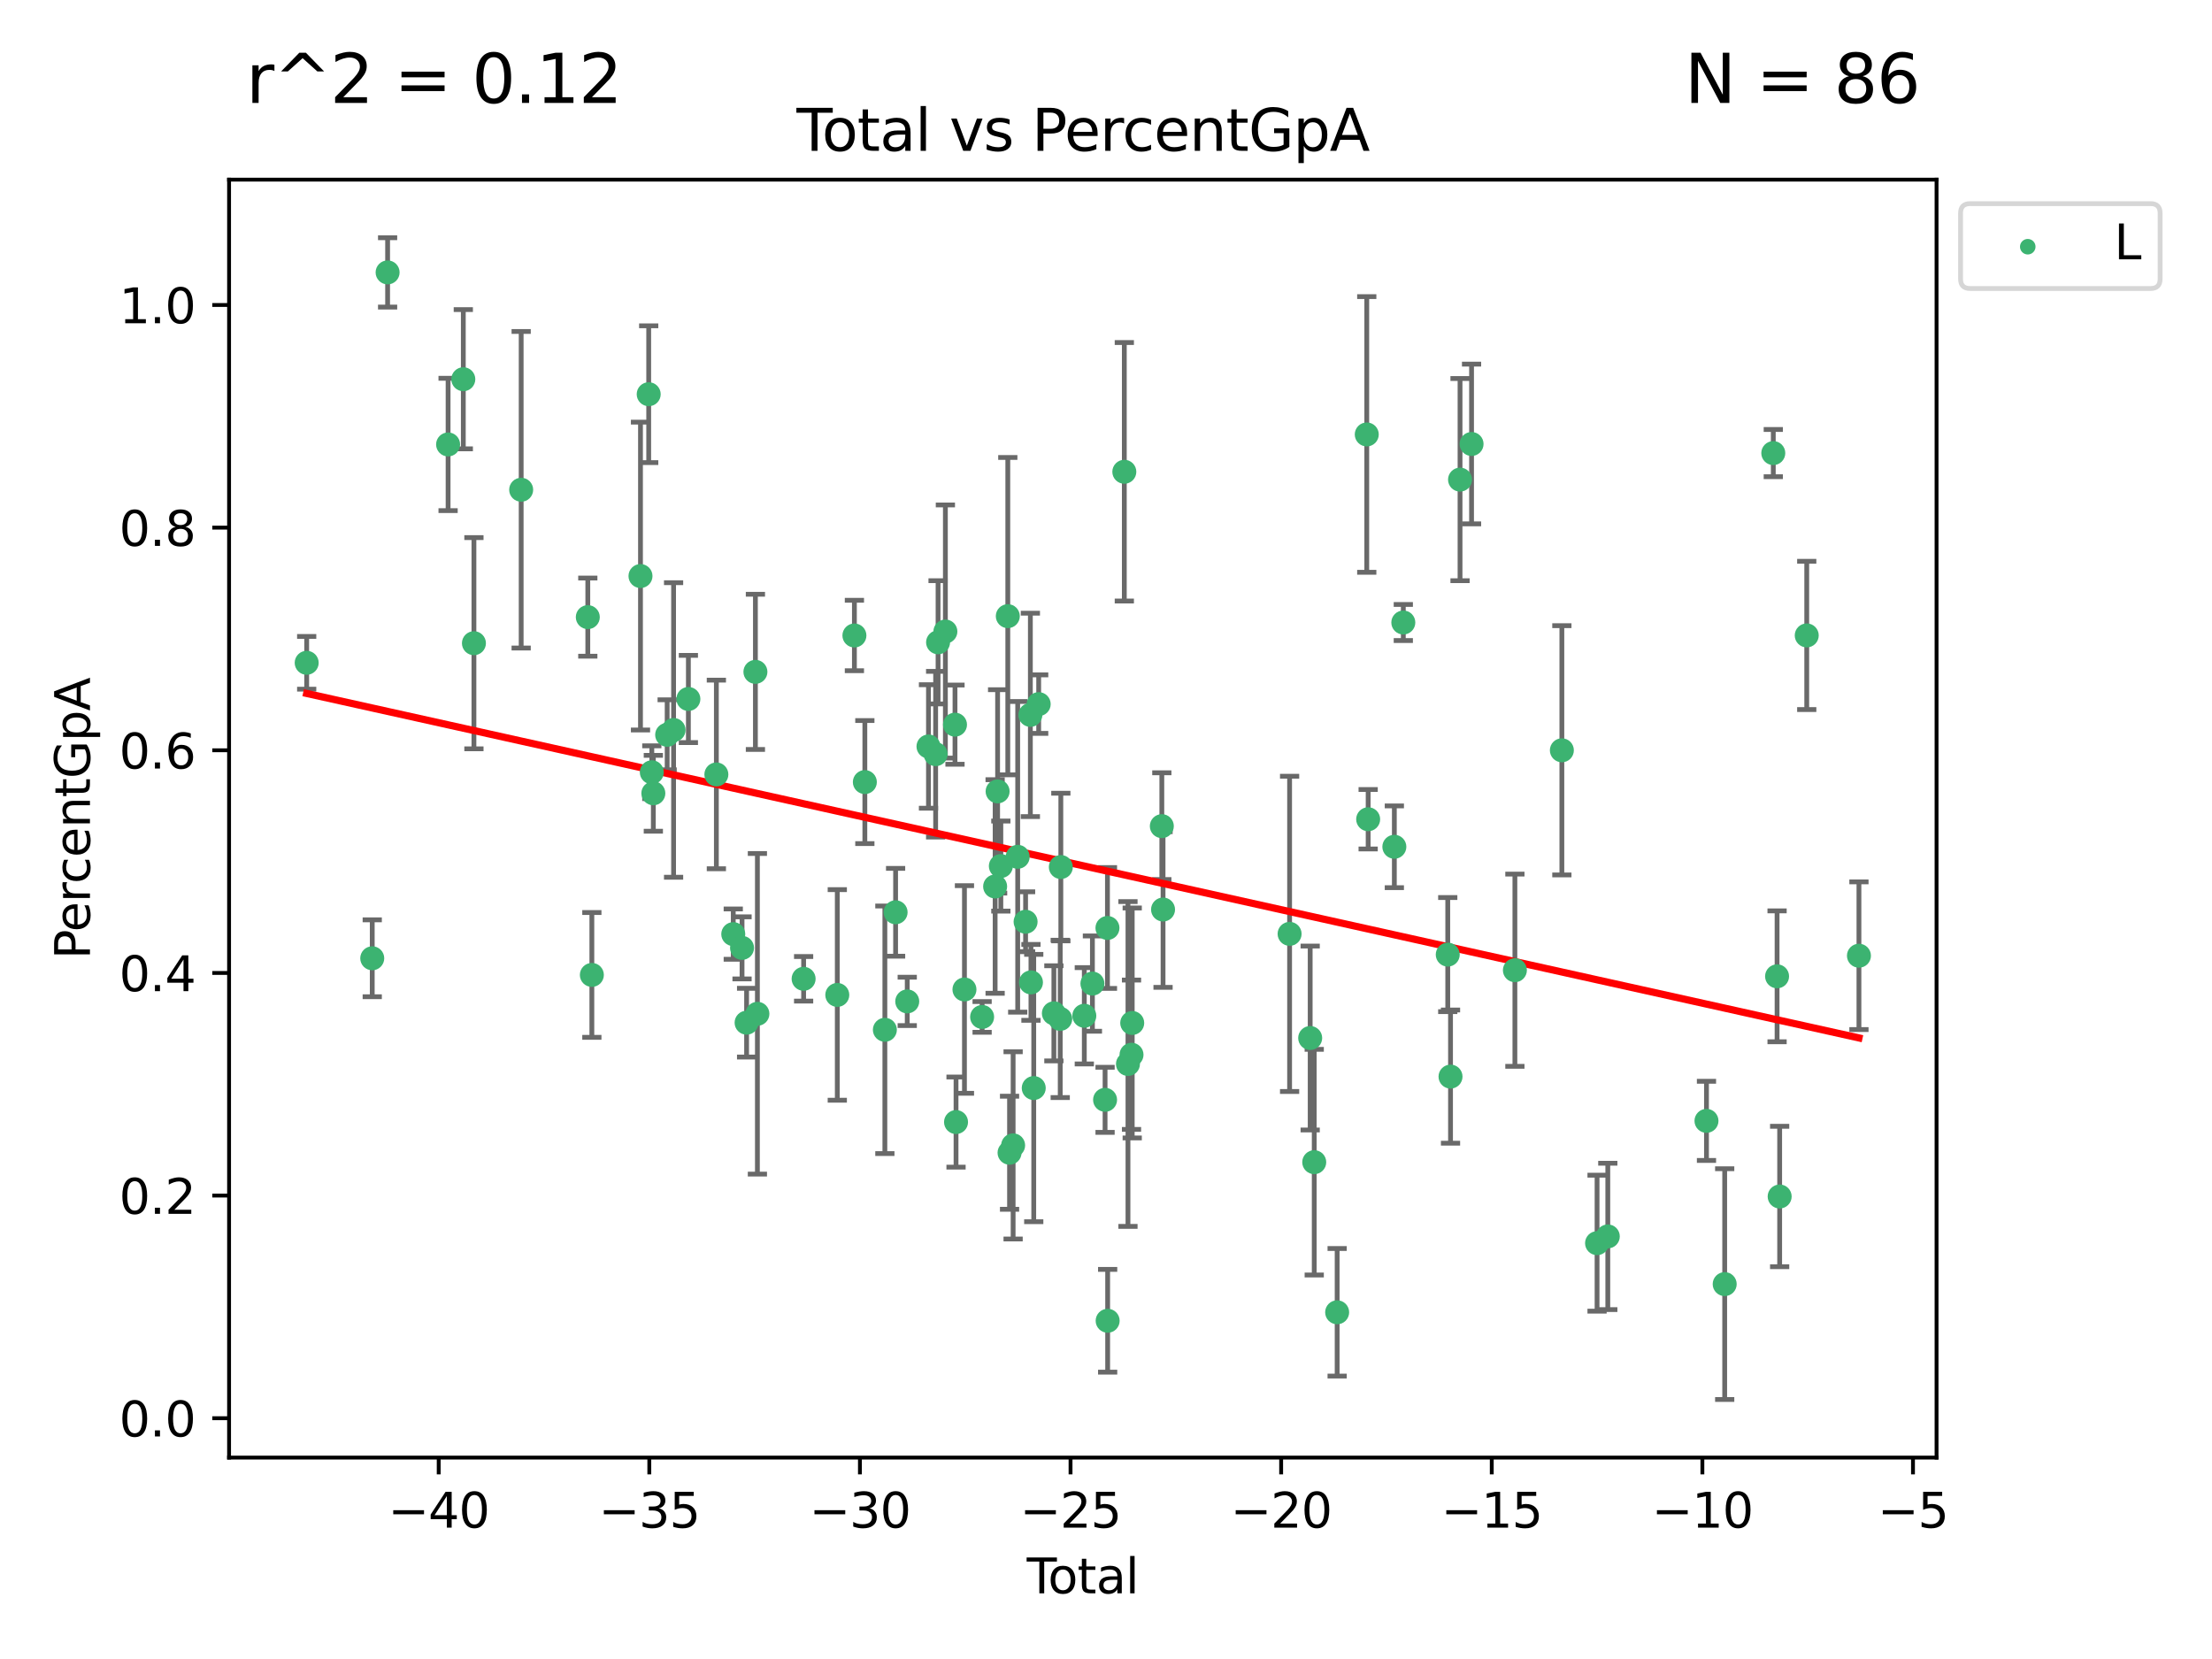 <?xml version="1.0" encoding="utf-8" standalone="no"?>
<!DOCTYPE svg PUBLIC "-//W3C//DTD SVG 1.1//EN"
  "http://www.w3.org/Graphics/SVG/1.1/DTD/svg11.dtd">
<svg xmlns:xlink="http://www.w3.org/1999/xlink" width="460.8pt" height="345.6pt" viewBox="0 0 460.8 345.6" xmlns="http://www.w3.org/2000/svg" version="1.1">
 <defs>
  <style type="text/css">*{stroke-linejoin: round; stroke-linecap: butt}</style>
 </defs>
 <g id="figure_1">
  <g id="patch_1">
   <path d="M 0 345.6 
L 460.8 345.6 
L 460.8 0 
L 0 0 
z
" style="fill: #ffffff"/>
  </g>
  <g id="axes_1">
   <g id="patch_2">
    <path d="M 47.72 303.64 
L 403.42 303.64 
L 403.42 37.422 
L 47.72 37.422 
z
" style="fill: #ffffff"/>
   </g>
   <g id="PathCollection_1">
    <defs>
     <path id="meaa640b750" d="M 0 1.118 
C 0.297 1.118 0.581 1 0.791 0.791 
C 1 0.581 1.118 0.297 1.118 0 
C 1.118 -0.297 1 -0.581 0.791 -0.791 
C 0.581 -1 0.297 -1.118 0 -1.118 
C -0.297 -1.118 -0.581 -1 -0.791 -0.791 
C -1 -0.581 -1.118 -0.297 -1.118 0 
C -1.118 0.297 -1 0.581 -0.791 0.791 
C -0.581 1 -0.297 1.118 0 1.118 
z
" style="stroke: #3cb371"/>
    </defs>
    <g clip-path="url(#pafcac97022)">
     <use xlink:href="#meaa640b750" x="63.888" y="138.072" style="fill: #3cb371; stroke: #3cb371"/>
     <use xlink:href="#meaa640b750" x="77.545" y="199.628" style="fill: #3cb371; stroke: #3cb371"/>
     <use xlink:href="#meaa640b750" x="80.746" y="56.746" style="fill: #3cb371; stroke: #3cb371"/>
     <use xlink:href="#meaa640b750" x="93.346" y="92.586" style="fill: #3cb371; stroke: #3cb371"/>
     <use xlink:href="#meaa640b750" x="96.516" y="78.998" style="fill: #3cb371; stroke: #3cb371"/>
     <use xlink:href="#meaa640b750" x="98.728" y="133.992" style="fill: #3cb371; stroke: #3cb371"/>
     <use xlink:href="#meaa640b750" x="108.569" y="102.023" style="fill: #3cb371; stroke: #3cb371"/>
     <use xlink:href="#meaa640b750" x="122.45" y="128.559" style="fill: #3cb371; stroke: #3cb371"/>
     <use xlink:href="#meaa640b750" x="123.295" y="203.095" style="fill: #3cb371; stroke: #3cb371"/>
     <use xlink:href="#meaa640b750" x="133.426" y="120" style="fill: #3cb371; stroke: #3cb371"/>
     <use xlink:href="#meaa640b750" x="135.136" y="82.122" style="fill: #3cb371; stroke: #3cb371"/>
     <use xlink:href="#meaa640b750" x="135.786" y="160.873" style="fill: #3cb371; stroke: #3cb371"/>
     <use xlink:href="#meaa640b750" x="136.103" y="165.255" style="fill: #3cb371; stroke: #3cb371"/>
     <use xlink:href="#meaa640b750" x="138.982" y="153.075" style="fill: #3cb371; stroke: #3cb371"/>
     <use xlink:href="#meaa640b750" x="140.319" y="152.068" style="fill: #3cb371; stroke: #3cb371"/>
     <use xlink:href="#meaa640b750" x="143.403" y="145.61" style="fill: #3cb371; stroke: #3cb371"/>
     <use xlink:href="#meaa640b750" x="149.233" y="161.332" style="fill: #3cb371; stroke: #3cb371"/>
     <use xlink:href="#meaa640b750" x="152.752" y="194.594" style="fill: #3cb371; stroke: #3cb371"/>
     <use xlink:href="#meaa640b750" x="154.581" y="197.459" style="fill: #3cb371; stroke: #3cb371"/>
     <use xlink:href="#meaa640b750" x="155.53" y="213.044" style="fill: #3cb371; stroke: #3cb371"/>
     <use xlink:href="#meaa640b750" x="157.367" y="139.96" style="fill: #3cb371; stroke: #3cb371"/>
     <use xlink:href="#meaa640b750" x="157.78" y="211.194" style="fill: #3cb371; stroke: #3cb371"/>
     <use xlink:href="#meaa640b750" x="167.409" y="203.904" style="fill: #3cb371; stroke: #3cb371"/>
     <use xlink:href="#meaa640b750" x="174.423" y="207.261" style="fill: #3cb371; stroke: #3cb371"/>
     <use xlink:href="#meaa640b750" x="177.989" y="132.384" style="fill: #3cb371; stroke: #3cb371"/>
     <use xlink:href="#meaa640b750" x="180.164" y="162.921" style="fill: #3cb371; stroke: #3cb371"/>
     <use xlink:href="#meaa640b750" x="184.334" y="214.524" style="fill: #3cb371; stroke: #3cb371"/>
     <use xlink:href="#meaa640b750" x="186.57" y="190.044" style="fill: #3cb371; stroke: #3cb371"/>
     <use xlink:href="#meaa640b750" x="188.995" y="208.61" style="fill: #3cb371; stroke: #3cb371"/>
     <use xlink:href="#meaa640b750" x="193.421" y="155.502" style="fill: #3cb371; stroke: #3cb371"/>
     <use xlink:href="#meaa640b750" x="194.911" y="157.11" style="fill: #3cb371; stroke: #3cb371"/>
     <use xlink:href="#meaa640b750" x="195.417" y="133.804" style="fill: #3cb371; stroke: #3cb371"/>
     <use xlink:href="#meaa640b750" x="196.941" y="131.555" style="fill: #3cb371; stroke: #3cb371"/>
     <use xlink:href="#meaa640b750" x="198.943" y="150.959" style="fill: #3cb371; stroke: #3cb371"/>
     <use xlink:href="#meaa640b750" x="199.159" y="233.747" style="fill: #3cb371; stroke: #3cb371"/>
     <use xlink:href="#meaa640b750" x="200.914" y="206.124" style="fill: #3cb371; stroke: #3cb371"/>
     <use xlink:href="#meaa640b750" x="204.593" y="211.847" style="fill: #3cb371; stroke: #3cb371"/>
     <use xlink:href="#meaa640b750" x="207.304" y="184.67" style="fill: #3cb371; stroke: #3cb371"/>
     <use xlink:href="#meaa640b750" x="207.82" y="164.862" style="fill: #3cb371; stroke: #3cb371"/>
     <use xlink:href="#meaa640b750" x="208.494" y="180.418" style="fill: #3cb371; stroke: #3cb371"/>
     <use xlink:href="#meaa640b750" x="209.944" y="128.355" style="fill: #3cb371; stroke: #3cb371"/>
     <use xlink:href="#meaa640b750" x="210.307" y="240.139" style="fill: #3cb371; stroke: #3cb371"/>
     <use xlink:href="#meaa640b750" x="211.052" y="238.6" style="fill: #3cb371; stroke: #3cb371"/>
     <use xlink:href="#meaa640b750" x="212.005" y="178.49" style="fill: #3cb371; stroke: #3cb371"/>
     <use xlink:href="#meaa640b750" x="213.65" y="192.018" style="fill: #3cb371; stroke: #3cb371"/>
     <use xlink:href="#meaa640b750" x="214.645" y="148.924" style="fill: #3cb371; stroke: #3cb371"/>
     <use xlink:href="#meaa640b750" x="214.767" y="204.65" style="fill: #3cb371; stroke: #3cb371"/>
     <use xlink:href="#meaa640b750" x="215.348" y="226.66" style="fill: #3cb371; stroke: #3cb371"/>
     <use xlink:href="#meaa640b750" x="216.378" y="146.681" style="fill: #3cb371; stroke: #3cb371"/>
     <use xlink:href="#meaa640b750" x="219.542" y="211.092" style="fill: #3cb371; stroke: #3cb371"/>
     <use xlink:href="#meaa640b750" x="220.865" y="212.253" style="fill: #3cb371; stroke: #3cb371"/>
     <use xlink:href="#meaa640b750" x="220.992" y="180.619" style="fill: #3cb371; stroke: #3cb371"/>
     <use xlink:href="#meaa640b750" x="225.882" y="211.605" style="fill: #3cb371; stroke: #3cb371"/>
     <use xlink:href="#meaa640b750" x="227.57" y="204.898" style="fill: #3cb371; stroke: #3cb371"/>
     <use xlink:href="#meaa640b750" x="230.207" y="229.113" style="fill: #3cb371; stroke: #3cb371"/>
     <use xlink:href="#meaa640b750" x="230.703" y="193.312" style="fill: #3cb371; stroke: #3cb371"/>
     <use xlink:href="#meaa640b750" x="230.744" y="275.14" style="fill: #3cb371; stroke: #3cb371"/>
     <use xlink:href="#meaa640b750" x="234.217" y="98.279" style="fill: #3cb371; stroke: #3cb371"/>
     <use xlink:href="#meaa640b750" x="234.976" y="221.647" style="fill: #3cb371; stroke: #3cb371"/>
     <use xlink:href="#meaa640b750" x="235.715" y="219.72" style="fill: #3cb371; stroke: #3cb371"/>
     <use xlink:href="#meaa640b750" x="235.862" y="213.104" style="fill: #3cb371; stroke: #3cb371"/>
     <use xlink:href="#meaa640b750" x="242.03" y="172.1" style="fill: #3cb371; stroke: #3cb371"/>
     <use xlink:href="#meaa640b750" x="242.284" y="189.47" style="fill: #3cb371; stroke: #3cb371"/>
     <use xlink:href="#meaa640b750" x="268.647" y="194.54" style="fill: #3cb371; stroke: #3cb371"/>
     <use xlink:href="#meaa640b750" x="272.935" y="216.236" style="fill: #3cb371; stroke: #3cb371"/>
     <use xlink:href="#meaa640b750" x="273.779" y="242.102" style="fill: #3cb371; stroke: #3cb371"/>
     <use xlink:href="#meaa640b750" x="278.553" y="273.374" style="fill: #3cb371; stroke: #3cb371"/>
     <use xlink:href="#meaa640b750" x="284.722" y="90.502" style="fill: #3cb371; stroke: #3cb371"/>
     <use xlink:href="#meaa640b750" x="285.013" y="170.663" style="fill: #3cb371; stroke: #3cb371"/>
     <use xlink:href="#meaa640b750" x="290.468" y="176.399" style="fill: #3cb371; stroke: #3cb371"/>
     <use xlink:href="#meaa640b750" x="292.336" y="129.68" style="fill: #3cb371; stroke: #3cb371"/>
     <use xlink:href="#meaa640b750" x="301.593" y="198.861" style="fill: #3cb371; stroke: #3cb371"/>
     <use xlink:href="#meaa640b750" x="302.17" y="224.276" style="fill: #3cb371; stroke: #3cb371"/>
     <use xlink:href="#meaa640b750" x="304.153" y="99.912" style="fill: #3cb371; stroke: #3cb371"/>
     <use xlink:href="#meaa640b750" x="306.552" y="92.492" style="fill: #3cb371; stroke: #3cb371"/>
     <use xlink:href="#meaa640b750" x="315.58" y="202.112" style="fill: #3cb371; stroke: #3cb371"/>
     <use xlink:href="#meaa640b750" x="325.365" y="156.301" style="fill: #3cb371; stroke: #3cb371"/>
     <use xlink:href="#meaa640b750" x="332.697" y="258.975" style="fill: #3cb371; stroke: #3cb371"/>
     <use xlink:href="#meaa640b750" x="334.934" y="257.568" style="fill: #3cb371; stroke: #3cb371"/>
     <use xlink:href="#meaa640b750" x="355.491" y="233.497" style="fill: #3cb371; stroke: #3cb371"/>
     <use xlink:href="#meaa640b750" x="359.285" y="267.503" style="fill: #3cb371; stroke: #3cb371"/>
     <use xlink:href="#meaa640b750" x="369.408" y="94.387" style="fill: #3cb371; stroke: #3cb371"/>
     <use xlink:href="#meaa640b750" x="370.197" y="203.385" style="fill: #3cb371; stroke: #3cb371"/>
     <use xlink:href="#meaa640b750" x="370.735" y="249.253" style="fill: #3cb371; stroke: #3cb371"/>
     <use xlink:href="#meaa640b750" x="376.377" y="132.368" style="fill: #3cb371; stroke: #3cb371"/>
     <use xlink:href="#meaa640b750" x="387.252" y="199.092" style="fill: #3cb371; stroke: #3cb371"/>
    </g>
   </g>
   <g id="matplotlib.axis_1">
    <g id="xtick_1">
     <g id="line2d_1">
      <defs>
       <path id="med0bead713" d="M 0 0 
L 0 3.5 
" style="stroke: #000000; stroke-width: 0.8"/>
      </defs>
      <g>
       <use xlink:href="#med0bead713" x="91.389" y="303.64" style="stroke: #000000; stroke-width: 0.8"/>
      </g>
     </g>
     <g id="text_1">
      <!-- −40 -->
      <g transform="translate(80.836 318.238)scale(0.1 -0.1)">
       <defs>
        <path id="DejaVuSans-2212" d="M 678 2272 
L 4684 2272 
L 4684 1741 
L 678 1741 
L 678 2272 
z
" transform="scale(0.016)"/>
        <path id="DejaVuSans-34" d="M 2419 4116 
L 825 1625 
L 2419 1625 
L 2419 4116 
z
M 2253 4666 
L 3047 4666 
L 3047 1625 
L 3713 1625 
L 3713 1100 
L 3047 1100 
L 3047 0 
L 2419 0 
L 2419 1100 
L 313 1100 
L 313 1709 
L 2253 4666 
z
" transform="scale(0.016)"/>
        <path id="DejaVuSans-30" d="M 2034 4250 
Q 1547 4250 1301 3770 
Q 1056 3291 1056 2328 
Q 1056 1369 1301 889 
Q 1547 409 2034 409 
Q 2525 409 2770 889 
Q 3016 1369 3016 2328 
Q 3016 3291 2770 3770 
Q 2525 4250 2034 4250 
z
M 2034 4750 
Q 2819 4750 3233 4129 
Q 3647 3509 3647 2328 
Q 3647 1150 3233 529 
Q 2819 -91 2034 -91 
Q 1250 -91 836 529 
Q 422 1150 422 2328 
Q 422 3509 836 4129 
Q 1250 4750 2034 4750 
z
" transform="scale(0.016)"/>
       </defs>
       <use xlink:href="#DejaVuSans-2212"/>
       <use xlink:href="#DejaVuSans-34" x="83.789"/>
       <use xlink:href="#DejaVuSans-30" x="147.412"/>
      </g>
     </g>
    </g>
    <g id="xtick_2">
     <g id="line2d_2">
      <g>
       <use xlink:href="#med0bead713" x="135.263" y="303.64" style="stroke: #000000; stroke-width: 0.8"/>
      </g>
     </g>
     <g id="text_2">
      <!-- −35 -->
      <g transform="translate(124.711 318.238)scale(0.1 -0.1)">
       <defs>
        <path id="DejaVuSans-33" d="M 2597 2516 
Q 3050 2419 3304 2112 
Q 3559 1806 3559 1356 
Q 3559 666 3084 287 
Q 2609 -91 1734 -91 
Q 1441 -91 1130 -33 
Q 819 25 488 141 
L 488 750 
Q 750 597 1062 519 
Q 1375 441 1716 441 
Q 2309 441 2620 675 
Q 2931 909 2931 1356 
Q 2931 1769 2642 2001 
Q 2353 2234 1838 2234 
L 1294 2234 
L 1294 2753 
L 1863 2753 
Q 2328 2753 2575 2939 
Q 2822 3125 2822 3475 
Q 2822 3834 2567 4026 
Q 2313 4219 1838 4219 
Q 1578 4219 1281 4162 
Q 984 4106 628 3988 
L 628 4550 
Q 988 4650 1302 4700 
Q 1616 4750 1894 4750 
Q 2613 4750 3031 4423 
Q 3450 4097 3450 3541 
Q 3450 3153 3228 2886 
Q 3006 2619 2597 2516 
z
" transform="scale(0.016)"/>
        <path id="DejaVuSans-35" d="M 691 4666 
L 3169 4666 
L 3169 4134 
L 1269 4134 
L 1269 2991 
Q 1406 3038 1543 3061 
Q 1681 3084 1819 3084 
Q 2600 3084 3056 2656 
Q 3513 2228 3513 1497 
Q 3513 744 3044 326 
Q 2575 -91 1722 -91 
Q 1428 -91 1123 -41 
Q 819 9 494 109 
L 494 744 
Q 775 591 1075 516 
Q 1375 441 1709 441 
Q 2250 441 2565 725 
Q 2881 1009 2881 1497 
Q 2881 1984 2565 2268 
Q 2250 2553 1709 2553 
Q 1456 2553 1204 2497 
Q 953 2441 691 2322 
L 691 4666 
z
" transform="scale(0.016)"/>
       </defs>
       <use xlink:href="#DejaVuSans-2212"/>
       <use xlink:href="#DejaVuSans-33" x="83.789"/>
       <use xlink:href="#DejaVuSans-35" x="147.412"/>
      </g>
     </g>
    </g>
    <g id="xtick_3">
     <g id="line2d_3">
      <g>
       <use xlink:href="#med0bead713" x="179.138" y="303.64" style="stroke: #000000; stroke-width: 0.8"/>
      </g>
     </g>
     <g id="text_3">
      <!-- −30 -->
      <g transform="translate(168.585 318.238)scale(0.1 -0.1)">
       <use xlink:href="#DejaVuSans-2212"/>
       <use xlink:href="#DejaVuSans-33" x="83.789"/>
       <use xlink:href="#DejaVuSans-30" x="147.412"/>
      </g>
     </g>
    </g>
    <g id="xtick_4">
     <g id="line2d_4">
      <g>
       <use xlink:href="#med0bead713" x="223.012" y="303.64" style="stroke: #000000; stroke-width: 0.8"/>
      </g>
     </g>
     <g id="text_4">
      <!-- −25 -->
      <g transform="translate(212.46 318.238)scale(0.1 -0.1)">
       <defs>
        <path id="DejaVuSans-32" d="M 1228 531 
L 3431 531 
L 3431 0 
L 469 0 
L 469 531 
Q 828 903 1448 1529 
Q 2069 2156 2228 2338 
Q 2531 2678 2651 2914 
Q 2772 3150 2772 3378 
Q 2772 3750 2511 3984 
Q 2250 4219 1831 4219 
Q 1534 4219 1204 4116 
Q 875 4013 500 3803 
L 500 4441 
Q 881 4594 1212 4672 
Q 1544 4750 1819 4750 
Q 2544 4750 2975 4387 
Q 3406 4025 3406 3419 
Q 3406 3131 3298 2873 
Q 3191 2616 2906 2266 
Q 2828 2175 2409 1742 
Q 1991 1309 1228 531 
z
" transform="scale(0.016)"/>
       </defs>
       <use xlink:href="#DejaVuSans-2212"/>
       <use xlink:href="#DejaVuSans-32" x="83.789"/>
       <use xlink:href="#DejaVuSans-35" x="147.412"/>
      </g>
     </g>
    </g>
    <g id="xtick_5">
     <g id="line2d_5">
      <g>
       <use xlink:href="#med0bead713" x="266.887" y="303.64" style="stroke: #000000; stroke-width: 0.8"/>
      </g>
     </g>
     <g id="text_5">
      <!-- −20 -->
      <g transform="translate(256.334 318.238)scale(0.1 -0.1)">
       <use xlink:href="#DejaVuSans-2212"/>
       <use xlink:href="#DejaVuSans-32" x="83.789"/>
       <use xlink:href="#DejaVuSans-30" x="147.412"/>
      </g>
     </g>
    </g>
    <g id="xtick_6">
     <g id="line2d_6">
      <g>
       <use xlink:href="#med0bead713" x="310.761" y="303.64" style="stroke: #000000; stroke-width: 0.8"/>
      </g>
     </g>
     <g id="text_6">
      <!-- −15 -->
      <g transform="translate(300.209 318.238)scale(0.1 -0.1)">
       <defs>
        <path id="DejaVuSans-31" d="M 794 531 
L 1825 531 
L 1825 4091 
L 703 3866 
L 703 4441 
L 1819 4666 
L 2450 4666 
L 2450 531 
L 3481 531 
L 3481 0 
L 794 0 
L 794 531 
z
" transform="scale(0.016)"/>
       </defs>
       <use xlink:href="#DejaVuSans-2212"/>
       <use xlink:href="#DejaVuSans-31" x="83.789"/>
       <use xlink:href="#DejaVuSans-35" x="147.412"/>
      </g>
     </g>
    </g>
    <g id="xtick_7">
     <g id="line2d_7">
      <g>
       <use xlink:href="#med0bead713" x="354.636" y="303.64" style="stroke: #000000; stroke-width: 0.8"/>
      </g>
     </g>
     <g id="text_7">
      <!-- −10 -->
      <g transform="translate(344.084 318.238)scale(0.1 -0.1)">
       <use xlink:href="#DejaVuSans-2212"/>
       <use xlink:href="#DejaVuSans-31" x="83.789"/>
       <use xlink:href="#DejaVuSans-30" x="147.412"/>
      </g>
     </g>
    </g>
    <g id="xtick_8">
     <g id="line2d_8">
      <g>
       <use xlink:href="#med0bead713" x="398.51" y="303.64" style="stroke: #000000; stroke-width: 0.8"/>
      </g>
     </g>
     <g id="text_8">
      <!-- −5 -->
      <g transform="translate(391.139 318.238)scale(0.1 -0.1)">
       <use xlink:href="#DejaVuSans-2212"/>
       <use xlink:href="#DejaVuSans-35" x="83.789"/>
      </g>
     </g>
    </g>
    <g id="text_9">
     <!-- Total -->
     <g transform="translate(213.893 331.917)scale(0.1 -0.1)">
      <defs>
       <path id="DejaVuSans-54" d="M -19 4666 
L 3928 4666 
L 3928 4134 
L 2272 4134 
L 2272 0 
L 1638 0 
L 1638 4134 
L -19 4134 
L -19 4666 
z
" transform="scale(0.016)"/>
       <path id="DejaVuSans-6f" d="M 1959 3097 
Q 1497 3097 1228 2736 
Q 959 2375 959 1747 
Q 959 1119 1226 758 
Q 1494 397 1959 397 
Q 2419 397 2687 759 
Q 2956 1122 2956 1747 
Q 2956 2369 2687 2733 
Q 2419 3097 1959 3097 
z
M 1959 3584 
Q 2709 3584 3137 3096 
Q 3566 2609 3566 1747 
Q 3566 888 3137 398 
Q 2709 -91 1959 -91 
Q 1206 -91 779 398 
Q 353 888 353 1747 
Q 353 2609 779 3096 
Q 1206 3584 1959 3584 
z
" transform="scale(0.016)"/>
       <path id="DejaVuSans-74" d="M 1172 4494 
L 1172 3500 
L 2356 3500 
L 2356 3053 
L 1172 3053 
L 1172 1153 
Q 1172 725 1289 603 
Q 1406 481 1766 481 
L 2356 481 
L 2356 0 
L 1766 0 
Q 1100 0 847 248 
Q 594 497 594 1153 
L 594 3053 
L 172 3053 
L 172 3500 
L 594 3500 
L 594 4494 
L 1172 4494 
z
" transform="scale(0.016)"/>
       <path id="DejaVuSans-61" d="M 2194 1759 
Q 1497 1759 1228 1600 
Q 959 1441 959 1056 
Q 959 750 1161 570 
Q 1363 391 1709 391 
Q 2188 391 2477 730 
Q 2766 1069 2766 1631 
L 2766 1759 
L 2194 1759 
z
M 3341 1997 
L 3341 0 
L 2766 0 
L 2766 531 
Q 2569 213 2275 61 
Q 1981 -91 1556 -91 
Q 1019 -91 701 211 
Q 384 513 384 1019 
Q 384 1609 779 1909 
Q 1175 2209 1959 2209 
L 2766 2209 
L 2766 2266 
Q 2766 2663 2505 2880 
Q 2244 3097 1772 3097 
Q 1472 3097 1187 3025 
Q 903 2953 641 2809 
L 641 3341 
Q 956 3463 1253 3523 
Q 1550 3584 1831 3584 
Q 2591 3584 2966 3190 
Q 3341 2797 3341 1997 
z
" transform="scale(0.016)"/>
       <path id="DejaVuSans-6c" d="M 603 4863 
L 1178 4863 
L 1178 0 
L 603 0 
L 603 4863 
z
" transform="scale(0.016)"/>
      </defs>
      <use xlink:href="#DejaVuSans-54"/>
      <use xlink:href="#DejaVuSans-6f" x="44.084"/>
      <use xlink:href="#DejaVuSans-74" x="105.266"/>
      <use xlink:href="#DejaVuSans-61" x="144.475"/>
      <use xlink:href="#DejaVuSans-6c" x="205.754"/>
     </g>
    </g>
   </g>
   <g id="matplotlib.axis_2">
    <g id="ytick_1">
     <g id="line2d_9">
      <defs>
       <path id="me59ea5e1ad" d="M 0 0 
L -3.5 0 
" style="stroke: #000000; stroke-width: 0.8"/>
      </defs>
      <g>
       <use xlink:href="#me59ea5e1ad" x="47.72" y="295.441" style="stroke: #000000; stroke-width: 0.8"/>
      </g>
     </g>
     <g id="text_10">
      <!-- 0.0 -->
      <g transform="translate(24.817 299.24)scale(0.1 -0.1)">
       <defs>
        <path id="DejaVuSans-2e" d="M 684 794 
L 1344 794 
L 1344 0 
L 684 0 
L 684 794 
z
" transform="scale(0.016)"/>
       </defs>
       <use xlink:href="#DejaVuSans-30"/>
       <use xlink:href="#DejaVuSans-2e" x="63.623"/>
       <use xlink:href="#DejaVuSans-30" x="95.41"/>
      </g>
     </g>
    </g>
    <g id="ytick_2">
     <g id="line2d_10">
      <g>
       <use xlink:href="#me59ea5e1ad" x="47.72" y="249.06" style="stroke: #000000; stroke-width: 0.8"/>
      </g>
     </g>
     <g id="text_11">
      <!-- 0.2 -->
      <g transform="translate(24.817 252.859)scale(0.1 -0.1)">
       <use xlink:href="#DejaVuSans-30"/>
       <use xlink:href="#DejaVuSans-2e" x="63.623"/>
       <use xlink:href="#DejaVuSans-32" x="95.41"/>
      </g>
     </g>
    </g>
    <g id="ytick_3">
     <g id="line2d_11">
      <g>
       <use xlink:href="#me59ea5e1ad" x="47.72" y="202.679" style="stroke: #000000; stroke-width: 0.8"/>
      </g>
     </g>
     <g id="text_12">
      <!-- 0.4 -->
      <g transform="translate(24.817 206.478)scale(0.1 -0.1)">
       <use xlink:href="#DejaVuSans-30"/>
       <use xlink:href="#DejaVuSans-2e" x="63.623"/>
       <use xlink:href="#DejaVuSans-34" x="95.41"/>
      </g>
     </g>
    </g>
    <g id="ytick_4">
     <g id="line2d_12">
      <g>
       <use xlink:href="#me59ea5e1ad" x="47.72" y="156.298" style="stroke: #000000; stroke-width: 0.8"/>
      </g>
     </g>
     <g id="text_13">
      <!-- 0.6 -->
      <g transform="translate(24.817 160.097)scale(0.1 -0.1)">
       <defs>
        <path id="DejaVuSans-36" d="M 2113 2584 
Q 1688 2584 1439 2293 
Q 1191 2003 1191 1497 
Q 1191 994 1439 701 
Q 1688 409 2113 409 
Q 2538 409 2786 701 
Q 3034 994 3034 1497 
Q 3034 2003 2786 2293 
Q 2538 2584 2113 2584 
z
M 3366 4563 
L 3366 3988 
Q 3128 4100 2886 4159 
Q 2644 4219 2406 4219 
Q 1781 4219 1451 3797 
Q 1122 3375 1075 2522 
Q 1259 2794 1537 2939 
Q 1816 3084 2150 3084 
Q 2853 3084 3261 2657 
Q 3669 2231 3669 1497 
Q 3669 778 3244 343 
Q 2819 -91 2113 -91 
Q 1303 -91 875 529 
Q 447 1150 447 2328 
Q 447 3434 972 4092 
Q 1497 4750 2381 4750 
Q 2619 4750 2861 4703 
Q 3103 4656 3366 4563 
z
" transform="scale(0.016)"/>
       </defs>
       <use xlink:href="#DejaVuSans-30"/>
       <use xlink:href="#DejaVuSans-2e" x="63.623"/>
       <use xlink:href="#DejaVuSans-36" x="95.41"/>
      </g>
     </g>
    </g>
    <g id="ytick_5">
     <g id="line2d_13">
      <g>
       <use xlink:href="#me59ea5e1ad" x="47.72" y="109.917" style="stroke: #000000; stroke-width: 0.8"/>
      </g>
     </g>
     <g id="text_14">
      <!-- 0.8 -->
      <g transform="translate(24.817 113.716)scale(0.1 -0.1)">
       <defs>
        <path id="DejaVuSans-38" d="M 2034 2216 
Q 1584 2216 1326 1975 
Q 1069 1734 1069 1313 
Q 1069 891 1326 650 
Q 1584 409 2034 409 
Q 2484 409 2743 651 
Q 3003 894 3003 1313 
Q 3003 1734 2745 1975 
Q 2488 2216 2034 2216 
z
M 1403 2484 
Q 997 2584 770 2862 
Q 544 3141 544 3541 
Q 544 4100 942 4425 
Q 1341 4750 2034 4750 
Q 2731 4750 3128 4425 
Q 3525 4100 3525 3541 
Q 3525 3141 3298 2862 
Q 3072 2584 2669 2484 
Q 3125 2378 3379 2068 
Q 3634 1759 3634 1313 
Q 3634 634 3220 271 
Q 2806 -91 2034 -91 
Q 1263 -91 848 271 
Q 434 634 434 1313 
Q 434 1759 690 2068 
Q 947 2378 1403 2484 
z
M 1172 3481 
Q 1172 3119 1398 2916 
Q 1625 2713 2034 2713 
Q 2441 2713 2670 2916 
Q 2900 3119 2900 3481 
Q 2900 3844 2670 4047 
Q 2441 4250 2034 4250 
Q 1625 4250 1398 4047 
Q 1172 3844 1172 3481 
z
" transform="scale(0.016)"/>
       </defs>
       <use xlink:href="#DejaVuSans-30"/>
       <use xlink:href="#DejaVuSans-2e" x="63.623"/>
       <use xlink:href="#DejaVuSans-38" x="95.41"/>
      </g>
     </g>
    </g>
    <g id="ytick_6">
     <g id="line2d_14">
      <g>
       <use xlink:href="#me59ea5e1ad" x="47.72" y="63.535" style="stroke: #000000; stroke-width: 0.8"/>
      </g>
     </g>
     <g id="text_15">
      <!-- 1.0 -->
      <g transform="translate(24.817 67.335)scale(0.1 -0.1)">
       <use xlink:href="#DejaVuSans-31"/>
       <use xlink:href="#DejaVuSans-2e" x="63.623"/>
       <use xlink:href="#DejaVuSans-30" x="95.41"/>
      </g>
     </g>
    </g>
    <g id="text_16">
     <!-- PercentGpA -->
     <g transform="translate(18.737 199.807)rotate(-90)scale(0.1 -0.1)">
      <defs>
       <path id="DejaVuSans-50" d="M 1259 4147 
L 1259 2394 
L 2053 2394 
Q 2494 2394 2734 2622 
Q 2975 2850 2975 3272 
Q 2975 3691 2734 3919 
Q 2494 4147 2053 4147 
L 1259 4147 
z
M 628 4666 
L 2053 4666 
Q 2838 4666 3239 4311 
Q 3641 3956 3641 3272 
Q 3641 2581 3239 2228 
Q 2838 1875 2053 1875 
L 1259 1875 
L 1259 0 
L 628 0 
L 628 4666 
z
" transform="scale(0.016)"/>
       <path id="DejaVuSans-65" d="M 3597 1894 
L 3597 1613 
L 953 1613 
Q 991 1019 1311 708 
Q 1631 397 2203 397 
Q 2534 397 2845 478 
Q 3156 559 3463 722 
L 3463 178 
Q 3153 47 2828 -22 
Q 2503 -91 2169 -91 
Q 1331 -91 842 396 
Q 353 884 353 1716 
Q 353 2575 817 3079 
Q 1281 3584 2069 3584 
Q 2775 3584 3186 3129 
Q 3597 2675 3597 1894 
z
M 3022 2063 
Q 3016 2534 2758 2815 
Q 2500 3097 2075 3097 
Q 1594 3097 1305 2825 
Q 1016 2553 972 2059 
L 3022 2063 
z
" transform="scale(0.016)"/>
       <path id="DejaVuSans-72" d="M 2631 2963 
Q 2534 3019 2420 3045 
Q 2306 3072 2169 3072 
Q 1681 3072 1420 2755 
Q 1159 2438 1159 1844 
L 1159 0 
L 581 0 
L 581 3500 
L 1159 3500 
L 1159 2956 
Q 1341 3275 1631 3429 
Q 1922 3584 2338 3584 
Q 2397 3584 2469 3576 
Q 2541 3569 2628 3553 
L 2631 2963 
z
" transform="scale(0.016)"/>
       <path id="DejaVuSans-63" d="M 3122 3366 
L 3122 2828 
Q 2878 2963 2633 3030 
Q 2388 3097 2138 3097 
Q 1578 3097 1268 2742 
Q 959 2388 959 1747 
Q 959 1106 1268 751 
Q 1578 397 2138 397 
Q 2388 397 2633 464 
Q 2878 531 3122 666 
L 3122 134 
Q 2881 22 2623 -34 
Q 2366 -91 2075 -91 
Q 1284 -91 818 406 
Q 353 903 353 1747 
Q 353 2603 823 3093 
Q 1294 3584 2113 3584 
Q 2378 3584 2631 3529 
Q 2884 3475 3122 3366 
z
" transform="scale(0.016)"/>
       <path id="DejaVuSans-6e" d="M 3513 2113 
L 3513 0 
L 2938 0 
L 2938 2094 
Q 2938 2591 2744 2837 
Q 2550 3084 2163 3084 
Q 1697 3084 1428 2787 
Q 1159 2491 1159 1978 
L 1159 0 
L 581 0 
L 581 3500 
L 1159 3500 
L 1159 2956 
Q 1366 3272 1645 3428 
Q 1925 3584 2291 3584 
Q 2894 3584 3203 3211 
Q 3513 2838 3513 2113 
z
" transform="scale(0.016)"/>
       <path id="DejaVuSans-47" d="M 3809 666 
L 3809 1919 
L 2778 1919 
L 2778 2438 
L 4434 2438 
L 4434 434 
Q 4069 175 3628 42 
Q 3188 -91 2688 -91 
Q 1594 -91 976 548 
Q 359 1188 359 2328 
Q 359 3472 976 4111 
Q 1594 4750 2688 4750 
Q 3144 4750 3555 4637 
Q 3966 4525 4313 4306 
L 4313 3634 
Q 3963 3931 3569 4081 
Q 3175 4231 2741 4231 
Q 1884 4231 1454 3753 
Q 1025 3275 1025 2328 
Q 1025 1384 1454 906 
Q 1884 428 2741 428 
Q 3075 428 3337 486 
Q 3600 544 3809 666 
z
" transform="scale(0.016)"/>
       <path id="DejaVuSans-70" d="M 1159 525 
L 1159 -1331 
L 581 -1331 
L 581 3500 
L 1159 3500 
L 1159 2969 
Q 1341 3281 1617 3432 
Q 1894 3584 2278 3584 
Q 2916 3584 3314 3078 
Q 3713 2572 3713 1747 
Q 3713 922 3314 415 
Q 2916 -91 2278 -91 
Q 1894 -91 1617 61 
Q 1341 213 1159 525 
z
M 3116 1747 
Q 3116 2381 2855 2742 
Q 2594 3103 2138 3103 
Q 1681 3103 1420 2742 
Q 1159 2381 1159 1747 
Q 1159 1113 1420 752 
Q 1681 391 2138 391 
Q 2594 391 2855 752 
Q 3116 1113 3116 1747 
z
" transform="scale(0.016)"/>
       <path id="DejaVuSans-41" d="M 2188 4044 
L 1331 1722 
L 3047 1722 
L 2188 4044 
z
M 1831 4666 
L 2547 4666 
L 4325 0 
L 3669 0 
L 3244 1197 
L 1141 1197 
L 716 0 
L 50 0 
L 1831 4666 
z
" transform="scale(0.016)"/>
      </defs>
      <use xlink:href="#DejaVuSans-50"/>
      <use xlink:href="#DejaVuSans-65" x="56.678"/>
      <use xlink:href="#DejaVuSans-72" x="118.201"/>
      <use xlink:href="#DejaVuSans-63" x="157.064"/>
      <use xlink:href="#DejaVuSans-65" x="212.045"/>
      <use xlink:href="#DejaVuSans-6e" x="273.568"/>
      <use xlink:href="#DejaVuSans-74" x="336.947"/>
      <use xlink:href="#DejaVuSans-47" x="376.156"/>
      <use xlink:href="#DejaVuSans-70" x="453.646"/>
      <use xlink:href="#DejaVuSans-41" x="517.123"/>
     </g>
    </g>
   </g>
   <g id="LineCollection_1">
    <path d="M 63.888 143.565 
L 63.888 132.579 
" clip-path="url(#pafcac97022)" style="fill: none; stroke: #696969"/>
    <path d="M 77.545 207.637 
L 77.545 191.62 
" clip-path="url(#pafcac97022)" style="fill: none; stroke: #696969"/>
    <path d="M 80.746 63.97 
L 80.746 49.523 
" clip-path="url(#pafcac97022)" style="fill: none; stroke: #696969"/>
    <path d="M 93.346 106.371 
L 93.346 78.802 
" clip-path="url(#pafcac97022)" style="fill: none; stroke: #696969"/>
    <path d="M 96.516 93.5 
L 96.516 64.495 
" clip-path="url(#pafcac97022)" style="fill: none; stroke: #696969"/>
    <path d="M 98.728 155.992 
L 98.728 111.992 
" clip-path="url(#pafcac97022)" style="fill: none; stroke: #696969"/>
    <path d="M 108.569 134.997 
L 108.569 69.049 
" clip-path="url(#pafcac97022)" style="fill: none; stroke: #696969"/>
    <path d="M 122.45 136.699 
L 122.45 120.418 
" clip-path="url(#pafcac97022)" style="fill: none; stroke: #696969"/>
    <path d="M 123.295 216.096 
L 123.295 190.094 
" clip-path="url(#pafcac97022)" style="fill: none; stroke: #696969"/>
    <path d="M 133.426 152.066 
L 133.426 87.935 
" clip-path="url(#pafcac97022)" style="fill: none; stroke: #696969"/>
    <path d="M 135.136 96.369 
L 135.136 67.876 
" clip-path="url(#pafcac97022)" style="fill: none; stroke: #696969"/>
    <path d="M 135.786 166.376 
L 135.786 155.37 
" clip-path="url(#pafcac97022)" style="fill: none; stroke: #696969"/>
    <path d="M 136.103 173.157 
L 136.103 157.353 
" clip-path="url(#pafcac97022)" style="fill: none; stroke: #696969"/>
    <path d="M 138.982 160.368 
L 138.982 145.781 
" clip-path="url(#pafcac97022)" style="fill: none; stroke: #696969"/>
    <path d="M 140.319 182.747 
L 140.319 121.389 
" clip-path="url(#pafcac97022)" style="fill: none; stroke: #696969"/>
    <path d="M 143.403 154.695 
L 143.403 136.525 
" clip-path="url(#pafcac97022)" style="fill: none; stroke: #696969"/>
    <path d="M 149.233 180.979 
L 149.233 141.685 
" clip-path="url(#pafcac97022)" style="fill: none; stroke: #696969"/>
    <path d="M 152.752 199.832 
L 152.752 189.355 
" clip-path="url(#pafcac97022)" style="fill: none; stroke: #696969"/>
    <path d="M 154.581 203.926 
L 154.581 190.992 
" clip-path="url(#pafcac97022)" style="fill: none; stroke: #696969"/>
    <path d="M 155.53 220.202 
L 155.53 205.886 
" clip-path="url(#pafcac97022)" style="fill: none; stroke: #696969"/>
    <path d="M 157.367 156.129 
L 157.367 123.792 
" clip-path="url(#pafcac97022)" style="fill: none; stroke: #696969"/>
    <path d="M 157.78 244.588 
L 157.78 177.8 
" clip-path="url(#pafcac97022)" style="fill: none; stroke: #696969"/>
    <path d="M 167.409 208.546 
L 167.409 199.262 
" clip-path="url(#pafcac97022)" style="fill: none; stroke: #696969"/>
    <path d="M 174.423 229.195 
L 174.423 185.327 
" clip-path="url(#pafcac97022)" style="fill: none; stroke: #696969"/>
    <path d="M 177.989 139.718 
L 177.989 125.05 
" clip-path="url(#pafcac97022)" style="fill: none; stroke: #696969"/>
    <path d="M 180.164 175.733 
L 180.164 150.108 
" clip-path="url(#pafcac97022)" style="fill: none; stroke: #696969"/>
    <path d="M 184.334 240.313 
L 184.334 188.736 
" clip-path="url(#pafcac97022)" style="fill: none; stroke: #696969"/>
    <path d="M 186.57 199.194 
L 186.57 180.894 
" clip-path="url(#pafcac97022)" style="fill: none; stroke: #696969"/>
    <path d="M 188.995 213.649 
L 188.995 203.571 
" clip-path="url(#pafcac97022)" style="fill: none; stroke: #696969"/>
    <path d="M 193.421 168.365 
L 193.421 142.639 
" clip-path="url(#pafcac97022)" style="fill: none; stroke: #696969"/>
    <path d="M 194.911 174.367 
L 194.911 139.853 
" clip-path="url(#pafcac97022)" style="fill: none; stroke: #696969"/>
    <path d="M 195.417 146.635 
L 195.417 120.973 
" clip-path="url(#pafcac97022)" style="fill: none; stroke: #696969"/>
    <path d="M 196.941 157.92 
L 196.941 105.19 
" clip-path="url(#pafcac97022)" style="fill: none; stroke: #696969"/>
    <path d="M 198.943 159.209 
L 198.943 142.709 
" clip-path="url(#pafcac97022)" style="fill: none; stroke: #696969"/>
    <path d="M 199.159 243.133 
L 199.159 224.361 
" clip-path="url(#pafcac97022)" style="fill: none; stroke: #696969"/>
    <path d="M 200.914 227.752 
L 200.914 184.496 
" clip-path="url(#pafcac97022)" style="fill: none; stroke: #696969"/>
    <path d="M 204.593 215.048 
L 204.593 208.645 
" clip-path="url(#pafcac97022)" style="fill: none; stroke: #696969"/>
    <path d="M 207.304 206.917 
L 207.304 162.423 
" clip-path="url(#pafcac97022)" style="fill: none; stroke: #696969"/>
    <path d="M 207.82 186.049 
L 207.82 143.674 
" clip-path="url(#pafcac97022)" style="fill: none; stroke: #696969"/>
    <path d="M 208.494 189.799 
L 208.494 171.037 
" clip-path="url(#pafcac97022)" style="fill: none; stroke: #696969"/>
    <path d="M 209.944 161.409 
L 209.944 95.301 
" clip-path="url(#pafcac97022)" style="fill: none; stroke: #696969"/>
    <path d="M 210.307 251.917 
L 210.307 228.361 
" clip-path="url(#pafcac97022)" style="fill: none; stroke: #696969"/>
    <path d="M 211.052 258.101 
L 211.052 219.098 
" clip-path="url(#pafcac97022)" style="fill: none; stroke: #696969"/>
    <path d="M 212.005 210.849 
L 212.005 146.131 
" clip-path="url(#pafcac97022)" style="fill: none; stroke: #696969"/>
    <path d="M 213.65 198.256 
L 213.65 185.78 
" clip-path="url(#pafcac97022)" style="fill: none; stroke: #696969"/>
    <path d="M 214.645 170.107 
L 214.645 127.74 
" clip-path="url(#pafcac97022)" style="fill: none; stroke: #696969"/>
    <path d="M 214.767 212.554 
L 214.767 196.745 
" clip-path="url(#pafcac97022)" style="fill: none; stroke: #696969"/>
    <path d="M 215.348 254.504 
L 215.348 198.815 
" clip-path="url(#pafcac97022)" style="fill: none; stroke: #696969"/>
    <path d="M 216.378 152.776 
L 216.378 140.586 
" clip-path="url(#pafcac97022)" style="fill: none; stroke: #696969"/>
    <path d="M 219.542 221.002 
L 219.542 201.182 
" clip-path="url(#pafcac97022)" style="fill: none; stroke: #696969"/>
    <path d="M 220.865 228.641 
L 220.865 195.865 
" clip-path="url(#pafcac97022)" style="fill: none; stroke: #696969"/>
    <path d="M 220.992 195.993 
L 220.992 165.245 
" clip-path="url(#pafcac97022)" style="fill: none; stroke: #696969"/>
    <path d="M 225.882 221.637 
L 225.882 201.573 
" clip-path="url(#pafcac97022)" style="fill: none; stroke: #696969"/>
    <path d="M 227.57 214.822 
L 227.57 194.973 
" clip-path="url(#pafcac97022)" style="fill: none; stroke: #696969"/>
    <path d="M 230.207 235.892 
L 230.207 222.334 
" clip-path="url(#pafcac97022)" style="fill: none; stroke: #696969"/>
    <path d="M 230.703 205.901 
L 230.703 180.723 
" clip-path="url(#pafcac97022)" style="fill: none; stroke: #696969"/>
    <path d="M 230.744 285.845 
L 230.744 264.436 
" clip-path="url(#pafcac97022)" style="fill: none; stroke: #696969"/>
    <path d="M 234.217 125.203 
L 234.217 71.355 
" clip-path="url(#pafcac97022)" style="fill: none; stroke: #696969"/>
    <path d="M 234.976 255.48 
L 234.976 187.813 
" clip-path="url(#pafcac97022)" style="fill: none; stroke: #696969"/>
    <path d="M 235.715 235.275 
L 235.715 204.165 
" clip-path="url(#pafcac97022)" style="fill: none; stroke: #696969"/>
    <path d="M 235.862 237.058 
L 235.862 189.149 
" clip-path="url(#pafcac97022)" style="fill: none; stroke: #696969"/>
    <path d="M 242.03 183.216 
L 242.03 160.984 
" clip-path="url(#pafcac97022)" style="fill: none; stroke: #696969"/>
    <path d="M 242.284 205.681 
L 242.284 173.259 
" clip-path="url(#pafcac97022)" style="fill: none; stroke: #696969"/>
    <path d="M 268.647 227.375 
L 268.647 161.705 
" clip-path="url(#pafcac97022)" style="fill: none; stroke: #696969"/>
    <path d="M 272.935 235.392 
L 272.935 197.08 
" clip-path="url(#pafcac97022)" style="fill: none; stroke: #696969"/>
    <path d="M 273.779 265.606 
L 273.779 218.599 
" clip-path="url(#pafcac97022)" style="fill: none; stroke: #696969"/>
    <path d="M 278.553 286.66 
L 278.553 260.088 
" clip-path="url(#pafcac97022)" style="fill: none; stroke: #696969"/>
    <path d="M 284.722 119.217 
L 284.722 61.788 
" clip-path="url(#pafcac97022)" style="fill: none; stroke: #696969"/>
    <path d="M 285.013 176.854 
L 285.013 164.472 
" clip-path="url(#pafcac97022)" style="fill: none; stroke: #696969"/>
    <path d="M 290.468 184.915 
L 290.468 167.882 
" clip-path="url(#pafcac97022)" style="fill: none; stroke: #696969"/>
    <path d="M 292.336 133.436 
L 292.336 125.923 
" clip-path="url(#pafcac97022)" style="fill: none; stroke: #696969"/>
    <path d="M 301.593 210.745 
L 301.593 186.976 
" clip-path="url(#pafcac97022)" style="fill: none; stroke: #696969"/>
    <path d="M 302.17 238.15 
L 302.17 210.402 
" clip-path="url(#pafcac97022)" style="fill: none; stroke: #696969"/>
    <path d="M 304.153 120.971 
L 304.153 78.853 
" clip-path="url(#pafcac97022)" style="fill: none; stroke: #696969"/>
    <path d="M 306.552 109.131 
L 306.552 75.852 
" clip-path="url(#pafcac97022)" style="fill: none; stroke: #696969"/>
    <path d="M 315.58 222.132 
L 315.58 182.091 
" clip-path="url(#pafcac97022)" style="fill: none; stroke: #696969"/>
    <path d="M 325.365 182.264 
L 325.365 130.337 
" clip-path="url(#pafcac97022)" style="fill: none; stroke: #696969"/>
    <path d="M 332.697 273.137 
L 332.697 244.813 
" clip-path="url(#pafcac97022)" style="fill: none; stroke: #696969"/>
    <path d="M 334.934 272.812 
L 334.934 242.324 
" clip-path="url(#pafcac97022)" style="fill: none; stroke: #696969"/>
    <path d="M 355.491 241.741 
L 355.491 225.253 
" clip-path="url(#pafcac97022)" style="fill: none; stroke: #696969"/>
    <path d="M 359.285 291.539 
L 359.285 243.468 
" clip-path="url(#pafcac97022)" style="fill: none; stroke: #696969"/>
    <path d="M 369.408 99.306 
L 369.408 89.467 
" clip-path="url(#pafcac97022)" style="fill: none; stroke: #696969"/>
    <path d="M 370.197 217.018 
L 370.197 189.752 
" clip-path="url(#pafcac97022)" style="fill: none; stroke: #696969"/>
    <path d="M 370.735 263.878 
L 370.735 234.628 
" clip-path="url(#pafcac97022)" style="fill: none; stroke: #696969"/>
    <path d="M 376.377 147.811 
L 376.377 116.924 
" clip-path="url(#pafcac97022)" style="fill: none; stroke: #696969"/>
    <path d="M 387.252 214.475 
L 387.252 183.708 
" clip-path="url(#pafcac97022)" style="fill: none; stroke: #696969"/>
   </g>
   <g id="line2d_15">
    <defs>
     <path id="mf23243e5e8" d="M 2 0 
L -2 -0 
" style="stroke: #696969"/>
    </defs>
    <g clip-path="url(#pafcac97022)">
     <use xlink:href="#mf23243e5e8" x="63.888" y="143.565" style="fill: #696969; stroke: #696969"/>
     <use xlink:href="#mf23243e5e8" x="77.545" y="207.637" style="fill: #696969; stroke: #696969"/>
     <use xlink:href="#mf23243e5e8" x="80.746" y="63.97" style="fill: #696969; stroke: #696969"/>
     <use xlink:href="#mf23243e5e8" x="93.346" y="106.371" style="fill: #696969; stroke: #696969"/>
     <use xlink:href="#mf23243e5e8" x="96.516" y="93.5" style="fill: #696969; stroke: #696969"/>
     <use xlink:href="#mf23243e5e8" x="98.728" y="155.992" style="fill: #696969; stroke: #696969"/>
     <use xlink:href="#mf23243e5e8" x="108.569" y="134.997" style="fill: #696969; stroke: #696969"/>
     <use xlink:href="#mf23243e5e8" x="122.45" y="136.699" style="fill: #696969; stroke: #696969"/>
     <use xlink:href="#mf23243e5e8" x="123.295" y="216.096" style="fill: #696969; stroke: #696969"/>
     <use xlink:href="#mf23243e5e8" x="133.426" y="152.066" style="fill: #696969; stroke: #696969"/>
     <use xlink:href="#mf23243e5e8" x="135.136" y="96.369" style="fill: #696969; stroke: #696969"/>
     <use xlink:href="#mf23243e5e8" x="135.786" y="166.376" style="fill: #696969; stroke: #696969"/>
     <use xlink:href="#mf23243e5e8" x="136.103" y="173.157" style="fill: #696969; stroke: #696969"/>
     <use xlink:href="#mf23243e5e8" x="138.982" y="160.368" style="fill: #696969; stroke: #696969"/>
     <use xlink:href="#mf23243e5e8" x="140.319" y="182.747" style="fill: #696969; stroke: #696969"/>
     <use xlink:href="#mf23243e5e8" x="143.403" y="154.695" style="fill: #696969; stroke: #696969"/>
     <use xlink:href="#mf23243e5e8" x="149.233" y="180.979" style="fill: #696969; stroke: #696969"/>
     <use xlink:href="#mf23243e5e8" x="152.752" y="199.832" style="fill: #696969; stroke: #696969"/>
     <use xlink:href="#mf23243e5e8" x="154.581" y="203.926" style="fill: #696969; stroke: #696969"/>
     <use xlink:href="#mf23243e5e8" x="155.53" y="220.202" style="fill: #696969; stroke: #696969"/>
     <use xlink:href="#mf23243e5e8" x="157.367" y="156.129" style="fill: #696969; stroke: #696969"/>
     <use xlink:href="#mf23243e5e8" x="157.78" y="244.588" style="fill: #696969; stroke: #696969"/>
     <use xlink:href="#mf23243e5e8" x="167.409" y="208.546" style="fill: #696969; stroke: #696969"/>
     <use xlink:href="#mf23243e5e8" x="174.423" y="229.195" style="fill: #696969; stroke: #696969"/>
     <use xlink:href="#mf23243e5e8" x="177.989" y="139.718" style="fill: #696969; stroke: #696969"/>
     <use xlink:href="#mf23243e5e8" x="180.164" y="175.733" style="fill: #696969; stroke: #696969"/>
     <use xlink:href="#mf23243e5e8" x="184.334" y="240.313" style="fill: #696969; stroke: #696969"/>
     <use xlink:href="#mf23243e5e8" x="186.57" y="199.194" style="fill: #696969; stroke: #696969"/>
     <use xlink:href="#mf23243e5e8" x="188.995" y="213.649" style="fill: #696969; stroke: #696969"/>
     <use xlink:href="#mf23243e5e8" x="193.421" y="168.365" style="fill: #696969; stroke: #696969"/>
     <use xlink:href="#mf23243e5e8" x="194.911" y="174.367" style="fill: #696969; stroke: #696969"/>
     <use xlink:href="#mf23243e5e8" x="195.417" y="146.635" style="fill: #696969; stroke: #696969"/>
     <use xlink:href="#mf23243e5e8" x="196.941" y="157.92" style="fill: #696969; stroke: #696969"/>
     <use xlink:href="#mf23243e5e8" x="198.943" y="159.209" style="fill: #696969; stroke: #696969"/>
     <use xlink:href="#mf23243e5e8" x="199.159" y="243.133" style="fill: #696969; stroke: #696969"/>
     <use xlink:href="#mf23243e5e8" x="200.914" y="227.752" style="fill: #696969; stroke: #696969"/>
     <use xlink:href="#mf23243e5e8" x="204.593" y="215.048" style="fill: #696969; stroke: #696969"/>
     <use xlink:href="#mf23243e5e8" x="207.304" y="206.917" style="fill: #696969; stroke: #696969"/>
     <use xlink:href="#mf23243e5e8" x="207.82" y="186.049" style="fill: #696969; stroke: #696969"/>
     <use xlink:href="#mf23243e5e8" x="208.494" y="189.799" style="fill: #696969; stroke: #696969"/>
     <use xlink:href="#mf23243e5e8" x="209.944" y="161.409" style="fill: #696969; stroke: #696969"/>
     <use xlink:href="#mf23243e5e8" x="210.307" y="251.917" style="fill: #696969; stroke: #696969"/>
     <use xlink:href="#mf23243e5e8" x="211.052" y="258.101" style="fill: #696969; stroke: #696969"/>
     <use xlink:href="#mf23243e5e8" x="212.005" y="210.849" style="fill: #696969; stroke: #696969"/>
     <use xlink:href="#mf23243e5e8" x="213.65" y="198.256" style="fill: #696969; stroke: #696969"/>
     <use xlink:href="#mf23243e5e8" x="214.645" y="170.107" style="fill: #696969; stroke: #696969"/>
     <use xlink:href="#mf23243e5e8" x="214.767" y="212.554" style="fill: #696969; stroke: #696969"/>
     <use xlink:href="#mf23243e5e8" x="215.348" y="254.504" style="fill: #696969; stroke: #696969"/>
     <use xlink:href="#mf23243e5e8" x="216.378" y="152.776" style="fill: #696969; stroke: #696969"/>
     <use xlink:href="#mf23243e5e8" x="219.542" y="221.002" style="fill: #696969; stroke: #696969"/>
     <use xlink:href="#mf23243e5e8" x="220.865" y="228.641" style="fill: #696969; stroke: #696969"/>
     <use xlink:href="#mf23243e5e8" x="220.992" y="195.993" style="fill: #696969; stroke: #696969"/>
     <use xlink:href="#mf23243e5e8" x="225.882" y="221.637" style="fill: #696969; stroke: #696969"/>
     <use xlink:href="#mf23243e5e8" x="227.57" y="214.822" style="fill: #696969; stroke: #696969"/>
     <use xlink:href="#mf23243e5e8" x="230.207" y="235.892" style="fill: #696969; stroke: #696969"/>
     <use xlink:href="#mf23243e5e8" x="230.703" y="205.901" style="fill: #696969; stroke: #696969"/>
     <use xlink:href="#mf23243e5e8" x="230.744" y="285.845" style="fill: #696969; stroke: #696969"/>
     <use xlink:href="#mf23243e5e8" x="234.217" y="125.203" style="fill: #696969; stroke: #696969"/>
     <use xlink:href="#mf23243e5e8" x="234.976" y="255.48" style="fill: #696969; stroke: #696969"/>
     <use xlink:href="#mf23243e5e8" x="235.715" y="235.275" style="fill: #696969; stroke: #696969"/>
     <use xlink:href="#mf23243e5e8" x="235.862" y="237.058" style="fill: #696969; stroke: #696969"/>
     <use xlink:href="#mf23243e5e8" x="242.03" y="183.216" style="fill: #696969; stroke: #696969"/>
     <use xlink:href="#mf23243e5e8" x="242.284" y="205.681" style="fill: #696969; stroke: #696969"/>
     <use xlink:href="#mf23243e5e8" x="268.647" y="227.375" style="fill: #696969; stroke: #696969"/>
     <use xlink:href="#mf23243e5e8" x="272.935" y="235.392" style="fill: #696969; stroke: #696969"/>
     <use xlink:href="#mf23243e5e8" x="273.779" y="265.606" style="fill: #696969; stroke: #696969"/>
     <use xlink:href="#mf23243e5e8" x="278.553" y="286.66" style="fill: #696969; stroke: #696969"/>
     <use xlink:href="#mf23243e5e8" x="284.722" y="119.217" style="fill: #696969; stroke: #696969"/>
     <use xlink:href="#mf23243e5e8" x="285.013" y="176.854" style="fill: #696969; stroke: #696969"/>
     <use xlink:href="#mf23243e5e8" x="290.468" y="184.915" style="fill: #696969; stroke: #696969"/>
     <use xlink:href="#mf23243e5e8" x="292.336" y="133.436" style="fill: #696969; stroke: #696969"/>
     <use xlink:href="#mf23243e5e8" x="301.593" y="210.745" style="fill: #696969; stroke: #696969"/>
     <use xlink:href="#mf23243e5e8" x="302.17" y="238.15" style="fill: #696969; stroke: #696969"/>
     <use xlink:href="#mf23243e5e8" x="304.153" y="120.971" style="fill: #696969; stroke: #696969"/>
     <use xlink:href="#mf23243e5e8" x="306.552" y="109.131" style="fill: #696969; stroke: #696969"/>
     <use xlink:href="#mf23243e5e8" x="315.58" y="222.132" style="fill: #696969; stroke: #696969"/>
     <use xlink:href="#mf23243e5e8" x="325.365" y="182.264" style="fill: #696969; stroke: #696969"/>
     <use xlink:href="#mf23243e5e8" x="332.697" y="273.137" style="fill: #696969; stroke: #696969"/>
     <use xlink:href="#mf23243e5e8" x="334.934" y="272.812" style="fill: #696969; stroke: #696969"/>
     <use xlink:href="#mf23243e5e8" x="355.491" y="241.741" style="fill: #696969; stroke: #696969"/>
     <use xlink:href="#mf23243e5e8" x="359.285" y="291.539" style="fill: #696969; stroke: #696969"/>
     <use xlink:href="#mf23243e5e8" x="369.408" y="99.306" style="fill: #696969; stroke: #696969"/>
     <use xlink:href="#mf23243e5e8" x="370.197" y="217.018" style="fill: #696969; stroke: #696969"/>
     <use xlink:href="#mf23243e5e8" x="370.735" y="263.878" style="fill: #696969; stroke: #696969"/>
     <use xlink:href="#mf23243e5e8" x="376.377" y="147.811" style="fill: #696969; stroke: #696969"/>
     <use xlink:href="#mf23243e5e8" x="387.252" y="214.475" style="fill: #696969; stroke: #696969"/>
    </g>
   </g>
   <g id="line2d_16">
    <g clip-path="url(#pafcac97022)">
     <use xlink:href="#mf23243e5e8" x="63.888" y="132.579" style="fill: #696969; stroke: #696969"/>
     <use xlink:href="#mf23243e5e8" x="77.545" y="191.62" style="fill: #696969; stroke: #696969"/>
     <use xlink:href="#mf23243e5e8" x="80.746" y="49.523" style="fill: #696969; stroke: #696969"/>
     <use xlink:href="#mf23243e5e8" x="93.346" y="78.802" style="fill: #696969; stroke: #696969"/>
     <use xlink:href="#mf23243e5e8" x="96.516" y="64.495" style="fill: #696969; stroke: #696969"/>
     <use xlink:href="#mf23243e5e8" x="98.728" y="111.992" style="fill: #696969; stroke: #696969"/>
     <use xlink:href="#mf23243e5e8" x="108.569" y="69.049" style="fill: #696969; stroke: #696969"/>
     <use xlink:href="#mf23243e5e8" x="122.45" y="120.418" style="fill: #696969; stroke: #696969"/>
     <use xlink:href="#mf23243e5e8" x="123.295" y="190.094" style="fill: #696969; stroke: #696969"/>
     <use xlink:href="#mf23243e5e8" x="133.426" y="87.935" style="fill: #696969; stroke: #696969"/>
     <use xlink:href="#mf23243e5e8" x="135.136" y="67.876" style="fill: #696969; stroke: #696969"/>
     <use xlink:href="#mf23243e5e8" x="135.786" y="155.37" style="fill: #696969; stroke: #696969"/>
     <use xlink:href="#mf23243e5e8" x="136.103" y="157.353" style="fill: #696969; stroke: #696969"/>
     <use xlink:href="#mf23243e5e8" x="138.982" y="145.781" style="fill: #696969; stroke: #696969"/>
     <use xlink:href="#mf23243e5e8" x="140.319" y="121.389" style="fill: #696969; stroke: #696969"/>
     <use xlink:href="#mf23243e5e8" x="143.403" y="136.525" style="fill: #696969; stroke: #696969"/>
     <use xlink:href="#mf23243e5e8" x="149.233" y="141.685" style="fill: #696969; stroke: #696969"/>
     <use xlink:href="#mf23243e5e8" x="152.752" y="189.355" style="fill: #696969; stroke: #696969"/>
     <use xlink:href="#mf23243e5e8" x="154.581" y="190.992" style="fill: #696969; stroke: #696969"/>
     <use xlink:href="#mf23243e5e8" x="155.53" y="205.886" style="fill: #696969; stroke: #696969"/>
     <use xlink:href="#mf23243e5e8" x="157.367" y="123.792" style="fill: #696969; stroke: #696969"/>
     <use xlink:href="#mf23243e5e8" x="157.78" y="177.8" style="fill: #696969; stroke: #696969"/>
     <use xlink:href="#mf23243e5e8" x="167.409" y="199.262" style="fill: #696969; stroke: #696969"/>
     <use xlink:href="#mf23243e5e8" x="174.423" y="185.327" style="fill: #696969; stroke: #696969"/>
     <use xlink:href="#mf23243e5e8" x="177.989" y="125.05" style="fill: #696969; stroke: #696969"/>
     <use xlink:href="#mf23243e5e8" x="180.164" y="150.108" style="fill: #696969; stroke: #696969"/>
     <use xlink:href="#mf23243e5e8" x="184.334" y="188.736" style="fill: #696969; stroke: #696969"/>
     <use xlink:href="#mf23243e5e8" x="186.57" y="180.894" style="fill: #696969; stroke: #696969"/>
     <use xlink:href="#mf23243e5e8" x="188.995" y="203.571" style="fill: #696969; stroke: #696969"/>
     <use xlink:href="#mf23243e5e8" x="193.421" y="142.639" style="fill: #696969; stroke: #696969"/>
     <use xlink:href="#mf23243e5e8" x="194.911" y="139.853" style="fill: #696969; stroke: #696969"/>
     <use xlink:href="#mf23243e5e8" x="195.417" y="120.973" style="fill: #696969; stroke: #696969"/>
     <use xlink:href="#mf23243e5e8" x="196.941" y="105.19" style="fill: #696969; stroke: #696969"/>
     <use xlink:href="#mf23243e5e8" x="198.943" y="142.709" style="fill: #696969; stroke: #696969"/>
     <use xlink:href="#mf23243e5e8" x="199.159" y="224.361" style="fill: #696969; stroke: #696969"/>
     <use xlink:href="#mf23243e5e8" x="200.914" y="184.496" style="fill: #696969; stroke: #696969"/>
     <use xlink:href="#mf23243e5e8" x="204.593" y="208.645" style="fill: #696969; stroke: #696969"/>
     <use xlink:href="#mf23243e5e8" x="207.304" y="162.423" style="fill: #696969; stroke: #696969"/>
     <use xlink:href="#mf23243e5e8" x="207.82" y="143.674" style="fill: #696969; stroke: #696969"/>
     <use xlink:href="#mf23243e5e8" x="208.494" y="171.037" style="fill: #696969; stroke: #696969"/>
     <use xlink:href="#mf23243e5e8" x="209.944" y="95.301" style="fill: #696969; stroke: #696969"/>
     <use xlink:href="#mf23243e5e8" x="210.307" y="228.361" style="fill: #696969; stroke: #696969"/>
     <use xlink:href="#mf23243e5e8" x="211.052" y="219.098" style="fill: #696969; stroke: #696969"/>
     <use xlink:href="#mf23243e5e8" x="212.005" y="146.131" style="fill: #696969; stroke: #696969"/>
     <use xlink:href="#mf23243e5e8" x="213.65" y="185.78" style="fill: #696969; stroke: #696969"/>
     <use xlink:href="#mf23243e5e8" x="214.645" y="127.74" style="fill: #696969; stroke: #696969"/>
     <use xlink:href="#mf23243e5e8" x="214.767" y="196.745" style="fill: #696969; stroke: #696969"/>
     <use xlink:href="#mf23243e5e8" x="215.348" y="198.815" style="fill: #696969; stroke: #696969"/>
     <use xlink:href="#mf23243e5e8" x="216.378" y="140.586" style="fill: #696969; stroke: #696969"/>
     <use xlink:href="#mf23243e5e8" x="219.542" y="201.182" style="fill: #696969; stroke: #696969"/>
     <use xlink:href="#mf23243e5e8" x="220.865" y="195.865" style="fill: #696969; stroke: #696969"/>
     <use xlink:href="#mf23243e5e8" x="220.992" y="165.245" style="fill: #696969; stroke: #696969"/>
     <use xlink:href="#mf23243e5e8" x="225.882" y="201.573" style="fill: #696969; stroke: #696969"/>
     <use xlink:href="#mf23243e5e8" x="227.57" y="194.973" style="fill: #696969; stroke: #696969"/>
     <use xlink:href="#mf23243e5e8" x="230.207" y="222.334" style="fill: #696969; stroke: #696969"/>
     <use xlink:href="#mf23243e5e8" x="230.703" y="180.723" style="fill: #696969; stroke: #696969"/>
     <use xlink:href="#mf23243e5e8" x="230.744" y="264.436" style="fill: #696969; stroke: #696969"/>
     <use xlink:href="#mf23243e5e8" x="234.217" y="71.355" style="fill: #696969; stroke: #696969"/>
     <use xlink:href="#mf23243e5e8" x="234.976" y="187.813" style="fill: #696969; stroke: #696969"/>
     <use xlink:href="#mf23243e5e8" x="235.715" y="204.165" style="fill: #696969; stroke: #696969"/>
     <use xlink:href="#mf23243e5e8" x="235.862" y="189.149" style="fill: #696969; stroke: #696969"/>
     <use xlink:href="#mf23243e5e8" x="242.03" y="160.984" style="fill: #696969; stroke: #696969"/>
     <use xlink:href="#mf23243e5e8" x="242.284" y="173.259" style="fill: #696969; stroke: #696969"/>
     <use xlink:href="#mf23243e5e8" x="268.647" y="161.705" style="fill: #696969; stroke: #696969"/>
     <use xlink:href="#mf23243e5e8" x="272.935" y="197.08" style="fill: #696969; stroke: #696969"/>
     <use xlink:href="#mf23243e5e8" x="273.779" y="218.599" style="fill: #696969; stroke: #696969"/>
     <use xlink:href="#mf23243e5e8" x="278.553" y="260.088" style="fill: #696969; stroke: #696969"/>
     <use xlink:href="#mf23243e5e8" x="284.722" y="61.788" style="fill: #696969; stroke: #696969"/>
     <use xlink:href="#mf23243e5e8" x="285.013" y="164.472" style="fill: #696969; stroke: #696969"/>
     <use xlink:href="#mf23243e5e8" x="290.468" y="167.882" style="fill: #696969; stroke: #696969"/>
     <use xlink:href="#mf23243e5e8" x="292.336" y="125.923" style="fill: #696969; stroke: #696969"/>
     <use xlink:href="#mf23243e5e8" x="301.593" y="186.976" style="fill: #696969; stroke: #696969"/>
     <use xlink:href="#mf23243e5e8" x="302.17" y="210.402" style="fill: #696969; stroke: #696969"/>
     <use xlink:href="#mf23243e5e8" x="304.153" y="78.853" style="fill: #696969; stroke: #696969"/>
     <use xlink:href="#mf23243e5e8" x="306.552" y="75.852" style="fill: #696969; stroke: #696969"/>
     <use xlink:href="#mf23243e5e8" x="315.58" y="182.091" style="fill: #696969; stroke: #696969"/>
     <use xlink:href="#mf23243e5e8" x="325.365" y="130.337" style="fill: #696969; stroke: #696969"/>
     <use xlink:href="#mf23243e5e8" x="332.697" y="244.813" style="fill: #696969; stroke: #696969"/>
     <use xlink:href="#mf23243e5e8" x="334.934" y="242.324" style="fill: #696969; stroke: #696969"/>
     <use xlink:href="#mf23243e5e8" x="355.491" y="225.253" style="fill: #696969; stroke: #696969"/>
     <use xlink:href="#mf23243e5e8" x="359.285" y="243.468" style="fill: #696969; stroke: #696969"/>
     <use xlink:href="#mf23243e5e8" x="369.408" y="89.467" style="fill: #696969; stroke: #696969"/>
     <use xlink:href="#mf23243e5e8" x="370.197" y="189.752" style="fill: #696969; stroke: #696969"/>
     <use xlink:href="#mf23243e5e8" x="370.735" y="234.628" style="fill: #696969; stroke: #696969"/>
     <use xlink:href="#mf23243e5e8" x="376.377" y="116.924" style="fill: #696969; stroke: #696969"/>
     <use xlink:href="#mf23243e5e8" x="387.252" y="183.708" style="fill: #696969; stroke: #696969"/>
    </g>
   </g>
   <g id="line2d_17">
    <path d="M 63.888 144.457 
L 77.545 147.488 
L 80.746 148.198 
L 93.346 150.994 
L 96.516 151.698 
L 98.728 152.189 
L 108.569 154.373 
L 122.45 157.453 
L 123.295 157.641 
L 133.426 159.889 
L 135.136 160.268 
L 135.786 160.413 
L 136.103 160.483 
L 138.982 161.122 
L 140.319 161.419 
L 143.403 162.103 
L 149.233 163.397 
L 152.752 164.178 
L 154.581 164.584 
L 155.53 164.794 
L 157.367 165.202 
L 157.78 165.294 
L 167.409 167.431 
L 174.423 168.987 
L 177.989 169.779 
L 180.164 170.261 
L 184.334 171.187 
L 186.57 171.683 
L 188.995 172.221 
L 193.421 173.203 
L 194.911 173.534 
L 195.417 173.646 
L 196.941 173.985 
L 198.943 174.429 
L 199.159 174.477 
L 200.914 174.866 
L 204.593 175.683 
L 207.304 176.285 
L 207.82 176.399 
L 208.494 176.549 
L 209.944 176.87 
L 210.307 176.951 
L 211.052 177.116 
L 212.005 177.328 
L 213.65 177.693 
L 214.645 177.914 
L 214.767 177.941 
L 215.348 178.07 
L 216.378 178.298 
L 219.542 179 
L 220.865 179.294 
L 220.992 179.322 
L 225.882 180.407 
L 227.57 180.782 
L 230.207 181.367 
L 230.703 181.477 
L 230.744 181.486 
L 234.217 182.257 
L 234.976 182.426 
L 235.715 182.59 
L 235.862 182.622 
L 242.03 183.991 
L 242.284 184.047 
L 268.647 189.898 
L 272.935 190.85 
L 273.779 191.037 
L 278.553 192.097 
L 284.722 193.466 
L 285.013 193.53 
L 290.468 194.741 
L 292.336 195.155 
L 301.593 197.21 
L 302.17 197.338 
L 304.153 197.778 
L 306.552 198.31 
L 315.58 200.314 
L 325.365 202.485 
L 332.697 204.113 
L 334.934 204.609 
L 355.491 209.171 
L 359.285 210.013 
L 369.408 212.26 
L 370.197 212.435 
L 370.735 212.554 
L 376.377 213.806 
L 387.252 216.22 
" clip-path="url(#pafcac97022)" style="fill: none; stroke: #ff0000; stroke-width: 1.5; stroke-linecap: square"/>
   </g>
   <g id="line2d_18">
    <defs>
     <path id="mf87fad523e" d="M 0 2 
C 0.53 2 1.039 1.789 1.414 1.414 
C 1.789 1.039 2 0.53 2 0 
C 2 -0.53 1.789 -1.039 1.414 -1.414 
C 1.039 -1.789 0.53 -2 0 -2 
C -0.53 -2 -1.039 -1.789 -1.414 -1.414 
C -1.789 -1.039 -2 -0.53 -2 0 
C -2 0.53 -1.789 1.039 -1.414 1.414 
C -1.039 1.789 -0.53 2 0 2 
z
" style="stroke: #3cb371"/>
    </defs>
    <g clip-path="url(#pafcac97022)">
     <use xlink:href="#mf87fad523e" x="63.888" y="138.072" style="fill: #3cb371; stroke: #3cb371"/>
     <use xlink:href="#mf87fad523e" x="77.545" y="199.628" style="fill: #3cb371; stroke: #3cb371"/>
     <use xlink:href="#mf87fad523e" x="80.746" y="56.746" style="fill: #3cb371; stroke: #3cb371"/>
     <use xlink:href="#mf87fad523e" x="93.346" y="92.586" style="fill: #3cb371; stroke: #3cb371"/>
     <use xlink:href="#mf87fad523e" x="96.516" y="78.998" style="fill: #3cb371; stroke: #3cb371"/>
     <use xlink:href="#mf87fad523e" x="98.728" y="133.992" style="fill: #3cb371; stroke: #3cb371"/>
     <use xlink:href="#mf87fad523e" x="108.569" y="102.023" style="fill: #3cb371; stroke: #3cb371"/>
     <use xlink:href="#mf87fad523e" x="122.45" y="128.559" style="fill: #3cb371; stroke: #3cb371"/>
     <use xlink:href="#mf87fad523e" x="123.295" y="203.095" style="fill: #3cb371; stroke: #3cb371"/>
     <use xlink:href="#mf87fad523e" x="133.426" y="120" style="fill: #3cb371; stroke: #3cb371"/>
     <use xlink:href="#mf87fad523e" x="135.136" y="82.122" style="fill: #3cb371; stroke: #3cb371"/>
     <use xlink:href="#mf87fad523e" x="135.786" y="160.873" style="fill: #3cb371; stroke: #3cb371"/>
     <use xlink:href="#mf87fad523e" x="136.103" y="165.255" style="fill: #3cb371; stroke: #3cb371"/>
     <use xlink:href="#mf87fad523e" x="138.982" y="153.075" style="fill: #3cb371; stroke: #3cb371"/>
     <use xlink:href="#mf87fad523e" x="140.319" y="152.068" style="fill: #3cb371; stroke: #3cb371"/>
     <use xlink:href="#mf87fad523e" x="143.403" y="145.61" style="fill: #3cb371; stroke: #3cb371"/>
     <use xlink:href="#mf87fad523e" x="149.233" y="161.332" style="fill: #3cb371; stroke: #3cb371"/>
     <use xlink:href="#mf87fad523e" x="152.752" y="194.594" style="fill: #3cb371; stroke: #3cb371"/>
     <use xlink:href="#mf87fad523e" x="154.581" y="197.459" style="fill: #3cb371; stroke: #3cb371"/>
     <use xlink:href="#mf87fad523e" x="155.53" y="213.044" style="fill: #3cb371; stroke: #3cb371"/>
     <use xlink:href="#mf87fad523e" x="157.367" y="139.96" style="fill: #3cb371; stroke: #3cb371"/>
     <use xlink:href="#mf87fad523e" x="157.78" y="211.194" style="fill: #3cb371; stroke: #3cb371"/>
     <use xlink:href="#mf87fad523e" x="167.409" y="203.904" style="fill: #3cb371; stroke: #3cb371"/>
     <use xlink:href="#mf87fad523e" x="174.423" y="207.261" style="fill: #3cb371; stroke: #3cb371"/>
     <use xlink:href="#mf87fad523e" x="177.989" y="132.384" style="fill: #3cb371; stroke: #3cb371"/>
     <use xlink:href="#mf87fad523e" x="180.164" y="162.921" style="fill: #3cb371; stroke: #3cb371"/>
     <use xlink:href="#mf87fad523e" x="184.334" y="214.524" style="fill: #3cb371; stroke: #3cb371"/>
     <use xlink:href="#mf87fad523e" x="186.57" y="190.044" style="fill: #3cb371; stroke: #3cb371"/>
     <use xlink:href="#mf87fad523e" x="188.995" y="208.61" style="fill: #3cb371; stroke: #3cb371"/>
     <use xlink:href="#mf87fad523e" x="193.421" y="155.502" style="fill: #3cb371; stroke: #3cb371"/>
     <use xlink:href="#mf87fad523e" x="194.911" y="157.11" style="fill: #3cb371; stroke: #3cb371"/>
     <use xlink:href="#mf87fad523e" x="195.417" y="133.804" style="fill: #3cb371; stroke: #3cb371"/>
     <use xlink:href="#mf87fad523e" x="196.941" y="131.555" style="fill: #3cb371; stroke: #3cb371"/>
     <use xlink:href="#mf87fad523e" x="198.943" y="150.959" style="fill: #3cb371; stroke: #3cb371"/>
     <use xlink:href="#mf87fad523e" x="199.159" y="233.747" style="fill: #3cb371; stroke: #3cb371"/>
     <use xlink:href="#mf87fad523e" x="200.914" y="206.124" style="fill: #3cb371; stroke: #3cb371"/>
     <use xlink:href="#mf87fad523e" x="204.593" y="211.847" style="fill: #3cb371; stroke: #3cb371"/>
     <use xlink:href="#mf87fad523e" x="207.304" y="184.67" style="fill: #3cb371; stroke: #3cb371"/>
     <use xlink:href="#mf87fad523e" x="207.82" y="164.862" style="fill: #3cb371; stroke: #3cb371"/>
     <use xlink:href="#mf87fad523e" x="208.494" y="180.418" style="fill: #3cb371; stroke: #3cb371"/>
     <use xlink:href="#mf87fad523e" x="209.944" y="128.355" style="fill: #3cb371; stroke: #3cb371"/>
     <use xlink:href="#mf87fad523e" x="210.307" y="240.139" style="fill: #3cb371; stroke: #3cb371"/>
     <use xlink:href="#mf87fad523e" x="211.052" y="238.6" style="fill: #3cb371; stroke: #3cb371"/>
     <use xlink:href="#mf87fad523e" x="212.005" y="178.49" style="fill: #3cb371; stroke: #3cb371"/>
     <use xlink:href="#mf87fad523e" x="213.65" y="192.018" style="fill: #3cb371; stroke: #3cb371"/>
     <use xlink:href="#mf87fad523e" x="214.645" y="148.924" style="fill: #3cb371; stroke: #3cb371"/>
     <use xlink:href="#mf87fad523e" x="214.767" y="204.65" style="fill: #3cb371; stroke: #3cb371"/>
     <use xlink:href="#mf87fad523e" x="215.348" y="226.66" style="fill: #3cb371; stroke: #3cb371"/>
     <use xlink:href="#mf87fad523e" x="216.378" y="146.681" style="fill: #3cb371; stroke: #3cb371"/>
     <use xlink:href="#mf87fad523e" x="219.542" y="211.092" style="fill: #3cb371; stroke: #3cb371"/>
     <use xlink:href="#mf87fad523e" x="220.865" y="212.253" style="fill: #3cb371; stroke: #3cb371"/>
     <use xlink:href="#mf87fad523e" x="220.992" y="180.619" style="fill: #3cb371; stroke: #3cb371"/>
     <use xlink:href="#mf87fad523e" x="225.882" y="211.605" style="fill: #3cb371; stroke: #3cb371"/>
     <use xlink:href="#mf87fad523e" x="227.57" y="204.898" style="fill: #3cb371; stroke: #3cb371"/>
     <use xlink:href="#mf87fad523e" x="230.207" y="229.113" style="fill: #3cb371; stroke: #3cb371"/>
     <use xlink:href="#mf87fad523e" x="230.703" y="193.312" style="fill: #3cb371; stroke: #3cb371"/>
     <use xlink:href="#mf87fad523e" x="230.744" y="275.14" style="fill: #3cb371; stroke: #3cb371"/>
     <use xlink:href="#mf87fad523e" x="234.217" y="98.279" style="fill: #3cb371; stroke: #3cb371"/>
     <use xlink:href="#mf87fad523e" x="234.976" y="221.647" style="fill: #3cb371; stroke: #3cb371"/>
     <use xlink:href="#mf87fad523e" x="235.715" y="219.72" style="fill: #3cb371; stroke: #3cb371"/>
     <use xlink:href="#mf87fad523e" x="235.862" y="213.104" style="fill: #3cb371; stroke: #3cb371"/>
     <use xlink:href="#mf87fad523e" x="242.03" y="172.1" style="fill: #3cb371; stroke: #3cb371"/>
     <use xlink:href="#mf87fad523e" x="242.284" y="189.47" style="fill: #3cb371; stroke: #3cb371"/>
     <use xlink:href="#mf87fad523e" x="268.647" y="194.54" style="fill: #3cb371; stroke: #3cb371"/>
     <use xlink:href="#mf87fad523e" x="272.935" y="216.236" style="fill: #3cb371; stroke: #3cb371"/>
     <use xlink:href="#mf87fad523e" x="273.779" y="242.102" style="fill: #3cb371; stroke: #3cb371"/>
     <use xlink:href="#mf87fad523e" x="278.553" y="273.374" style="fill: #3cb371; stroke: #3cb371"/>
     <use xlink:href="#mf87fad523e" x="284.722" y="90.502" style="fill: #3cb371; stroke: #3cb371"/>
     <use xlink:href="#mf87fad523e" x="285.013" y="170.663" style="fill: #3cb371; stroke: #3cb371"/>
     <use xlink:href="#mf87fad523e" x="290.468" y="176.399" style="fill: #3cb371; stroke: #3cb371"/>
     <use xlink:href="#mf87fad523e" x="292.336" y="129.68" style="fill: #3cb371; stroke: #3cb371"/>
     <use xlink:href="#mf87fad523e" x="301.593" y="198.861" style="fill: #3cb371; stroke: #3cb371"/>
     <use xlink:href="#mf87fad523e" x="302.17" y="224.276" style="fill: #3cb371; stroke: #3cb371"/>
     <use xlink:href="#mf87fad523e" x="304.153" y="99.912" style="fill: #3cb371; stroke: #3cb371"/>
     <use xlink:href="#mf87fad523e" x="306.552" y="92.492" style="fill: #3cb371; stroke: #3cb371"/>
     <use xlink:href="#mf87fad523e" x="315.58" y="202.112" style="fill: #3cb371; stroke: #3cb371"/>
     <use xlink:href="#mf87fad523e" x="325.365" y="156.301" style="fill: #3cb371; stroke: #3cb371"/>
     <use xlink:href="#mf87fad523e" x="332.697" y="258.975" style="fill: #3cb371; stroke: #3cb371"/>
     <use xlink:href="#mf87fad523e" x="334.934" y="257.568" style="fill: #3cb371; stroke: #3cb371"/>
     <use xlink:href="#mf87fad523e" x="355.491" y="233.497" style="fill: #3cb371; stroke: #3cb371"/>
     <use xlink:href="#mf87fad523e" x="359.285" y="267.503" style="fill: #3cb371; stroke: #3cb371"/>
     <use xlink:href="#mf87fad523e" x="369.408" y="94.387" style="fill: #3cb371; stroke: #3cb371"/>
     <use xlink:href="#mf87fad523e" x="370.197" y="203.385" style="fill: #3cb371; stroke: #3cb371"/>
     <use xlink:href="#mf87fad523e" x="370.735" y="249.253" style="fill: #3cb371; stroke: #3cb371"/>
     <use xlink:href="#mf87fad523e" x="376.377" y="132.368" style="fill: #3cb371; stroke: #3cb371"/>
     <use xlink:href="#mf87fad523e" x="387.252" y="199.092" style="fill: #3cb371; stroke: #3cb371"/>
    </g>
   </g>
   <g id="patch_3">
    <path d="M 47.72 303.64 
L 47.72 37.422 
" style="fill: none; stroke: #000000; stroke-width: 0.8; stroke-linejoin: miter; stroke-linecap: square"/>
   </g>
   <g id="patch_4">
    <path d="M 403.42 303.64 
L 403.42 37.422 
" style="fill: none; stroke: #000000; stroke-width: 0.8; stroke-linejoin: miter; stroke-linecap: square"/>
   </g>
   <g id="patch_5">
    <path d="M 47.72 303.64 
L 403.42 303.64 
" style="fill: none; stroke: #000000; stroke-width: 0.8; stroke-linejoin: miter; stroke-linecap: square"/>
   </g>
   <g id="patch_6">
    <path d="M 47.72 37.422 
L 403.42 37.422 
" style="fill: none; stroke: #000000; stroke-width: 0.8; stroke-linejoin: miter; stroke-linecap: square"/>
   </g>
   <g id="text_17">
    <!-- N = 86 -->
    <g transform="translate(350.944 21.438)scale(0.14 -0.14)">
     <defs>
      <path id="DejaVuSans-4e" d="M 628 4666 
L 1478 4666 
L 3547 763 
L 3547 4666 
L 4159 4666 
L 4159 0 
L 3309 0 
L 1241 3903 
L 1241 0 
L 628 0 
L 628 4666 
z
" transform="scale(0.016)"/>
      <path id="DejaVuSans-20" transform="scale(0.016)"/>
      <path id="DejaVuSans-3d" d="M 678 2906 
L 4684 2906 
L 4684 2381 
L 678 2381 
L 678 2906 
z
M 678 1631 
L 4684 1631 
L 4684 1100 
L 678 1100 
L 678 1631 
z
" transform="scale(0.016)"/>
     </defs>
     <use xlink:href="#DejaVuSans-4e"/>
     <use xlink:href="#DejaVuSans-20" x="74.805"/>
     <use xlink:href="#DejaVuSans-3d" x="106.592"/>
     <use xlink:href="#DejaVuSans-20" x="190.381"/>
     <use xlink:href="#DejaVuSans-38" x="222.168"/>
     <use xlink:href="#DejaVuSans-36" x="285.791"/>
    </g>
   </g>
   <g id="text_18">
    <!-- r^2 = 0.12 -->
    <g transform="translate(51.277 21.438)scale(0.14 -0.14)">
     <defs>
      <path id="DejaVuSans-5e" d="M 2988 4666 
L 4684 2925 
L 4056 2925 
L 2681 4159 
L 1306 2925 
L 678 2925 
L 2375 4666 
L 2988 4666 
z
" transform="scale(0.016)"/>
     </defs>
     <use xlink:href="#DejaVuSans-72"/>
     <use xlink:href="#DejaVuSans-5e" x="41.113"/>
     <use xlink:href="#DejaVuSans-32" x="124.902"/>
     <use xlink:href="#DejaVuSans-20" x="188.525"/>
     <use xlink:href="#DejaVuSans-3d" x="220.312"/>
     <use xlink:href="#DejaVuSans-20" x="304.102"/>
     <use xlink:href="#DejaVuSans-30" x="335.889"/>
     <use xlink:href="#DejaVuSans-2e" x="399.512"/>
     <use xlink:href="#DejaVuSans-31" x="431.299"/>
     <use xlink:href="#DejaVuSans-32" x="494.922"/>
    </g>
   </g>
   <g id="text_19">
    <!-- Total vs PercentGpA -->
    <g transform="translate(165.936 31.422)scale(0.12 -0.12)">
     <defs>
      <path id="DejaVuSans-76" d="M 191 3500 
L 800 3500 
L 1894 563 
L 2988 3500 
L 3597 3500 
L 2284 0 
L 1503 0 
L 191 3500 
z
" transform="scale(0.016)"/>
      <path id="DejaVuSans-73" d="M 2834 3397 
L 2834 2853 
Q 2591 2978 2328 3040 
Q 2066 3103 1784 3103 
Q 1356 3103 1142 2972 
Q 928 2841 928 2578 
Q 928 2378 1081 2264 
Q 1234 2150 1697 2047 
L 1894 2003 
Q 2506 1872 2764 1633 
Q 3022 1394 3022 966 
Q 3022 478 2636 193 
Q 2250 -91 1575 -91 
Q 1294 -91 989 -36 
Q 684 19 347 128 
L 347 722 
Q 666 556 975 473 
Q 1284 391 1588 391 
Q 1994 391 2212 530 
Q 2431 669 2431 922 
Q 2431 1156 2273 1281 
Q 2116 1406 1581 1522 
L 1381 1569 
Q 847 1681 609 1914 
Q 372 2147 372 2553 
Q 372 3047 722 3315 
Q 1072 3584 1716 3584 
Q 2034 3584 2315 3537 
Q 2597 3491 2834 3397 
z
" transform="scale(0.016)"/>
     </defs>
     <use xlink:href="#DejaVuSans-54"/>
     <use xlink:href="#DejaVuSans-6f" x="44.084"/>
     <use xlink:href="#DejaVuSans-74" x="105.266"/>
     <use xlink:href="#DejaVuSans-61" x="144.475"/>
     <use xlink:href="#DejaVuSans-6c" x="205.754"/>
     <use xlink:href="#DejaVuSans-20" x="233.537"/>
     <use xlink:href="#DejaVuSans-76" x="265.324"/>
     <use xlink:href="#DejaVuSans-73" x="324.504"/>
     <use xlink:href="#DejaVuSans-20" x="376.604"/>
     <use xlink:href="#DejaVuSans-50" x="408.391"/>
     <use xlink:href="#DejaVuSans-65" x="465.068"/>
     <use xlink:href="#DejaVuSans-72" x="526.592"/>
     <use xlink:href="#DejaVuSans-63" x="565.455"/>
     <use xlink:href="#DejaVuSans-65" x="620.436"/>
     <use xlink:href="#DejaVuSans-6e" x="681.959"/>
     <use xlink:href="#DejaVuSans-74" x="745.338"/>
     <use xlink:href="#DejaVuSans-47" x="784.547"/>
     <use xlink:href="#DejaVuSans-70" x="862.037"/>
     <use xlink:href="#DejaVuSans-41" x="925.514"/>
    </g>
   </g>
   <g id="legend_1">
    <g id="patch_7">
     <path d="M 410.42 60.1 
L 447.992 60.1 
Q 449.992 60.1 449.992 58.1 
L 449.992 44.422 
Q 449.992 42.422 447.992 42.422 
L 410.42 42.422 
Q 408.42 42.422 408.42 44.422 
L 408.42 58.1 
Q 408.42 60.1 410.42 60.1 
z
" style="fill: #ffffff; opacity: 0.8; stroke: #cccccc; stroke-linejoin: miter"/>
    </g>
    <g id="PathCollection_2">
     <g>
      <use xlink:href="#meaa640b750" x="422.42" y="51.395" style="fill: #3cb371; stroke: #3cb371"/>
     </g>
    </g>
    <g id="text_20">
     <!-- L -->
     <g transform="translate(440.42 54.02)scale(0.1 -0.1)">
      <defs>
       <path id="DejaVuSans-4c" d="M 628 4666 
L 1259 4666 
L 1259 531 
L 3531 531 
L 3531 0 
L 628 0 
L 628 4666 
z
" transform="scale(0.016)"/>
      </defs>
      <use xlink:href="#DejaVuSans-4c"/>
     </g>
    </g>
   </g>
  </g>
 </g>
 <defs>
  <clipPath id="pafcac97022">
   <rect x="47.72" y="37.422" width="355.7" height="266.218"/>
  </clipPath>
 </defs>
</svg>
